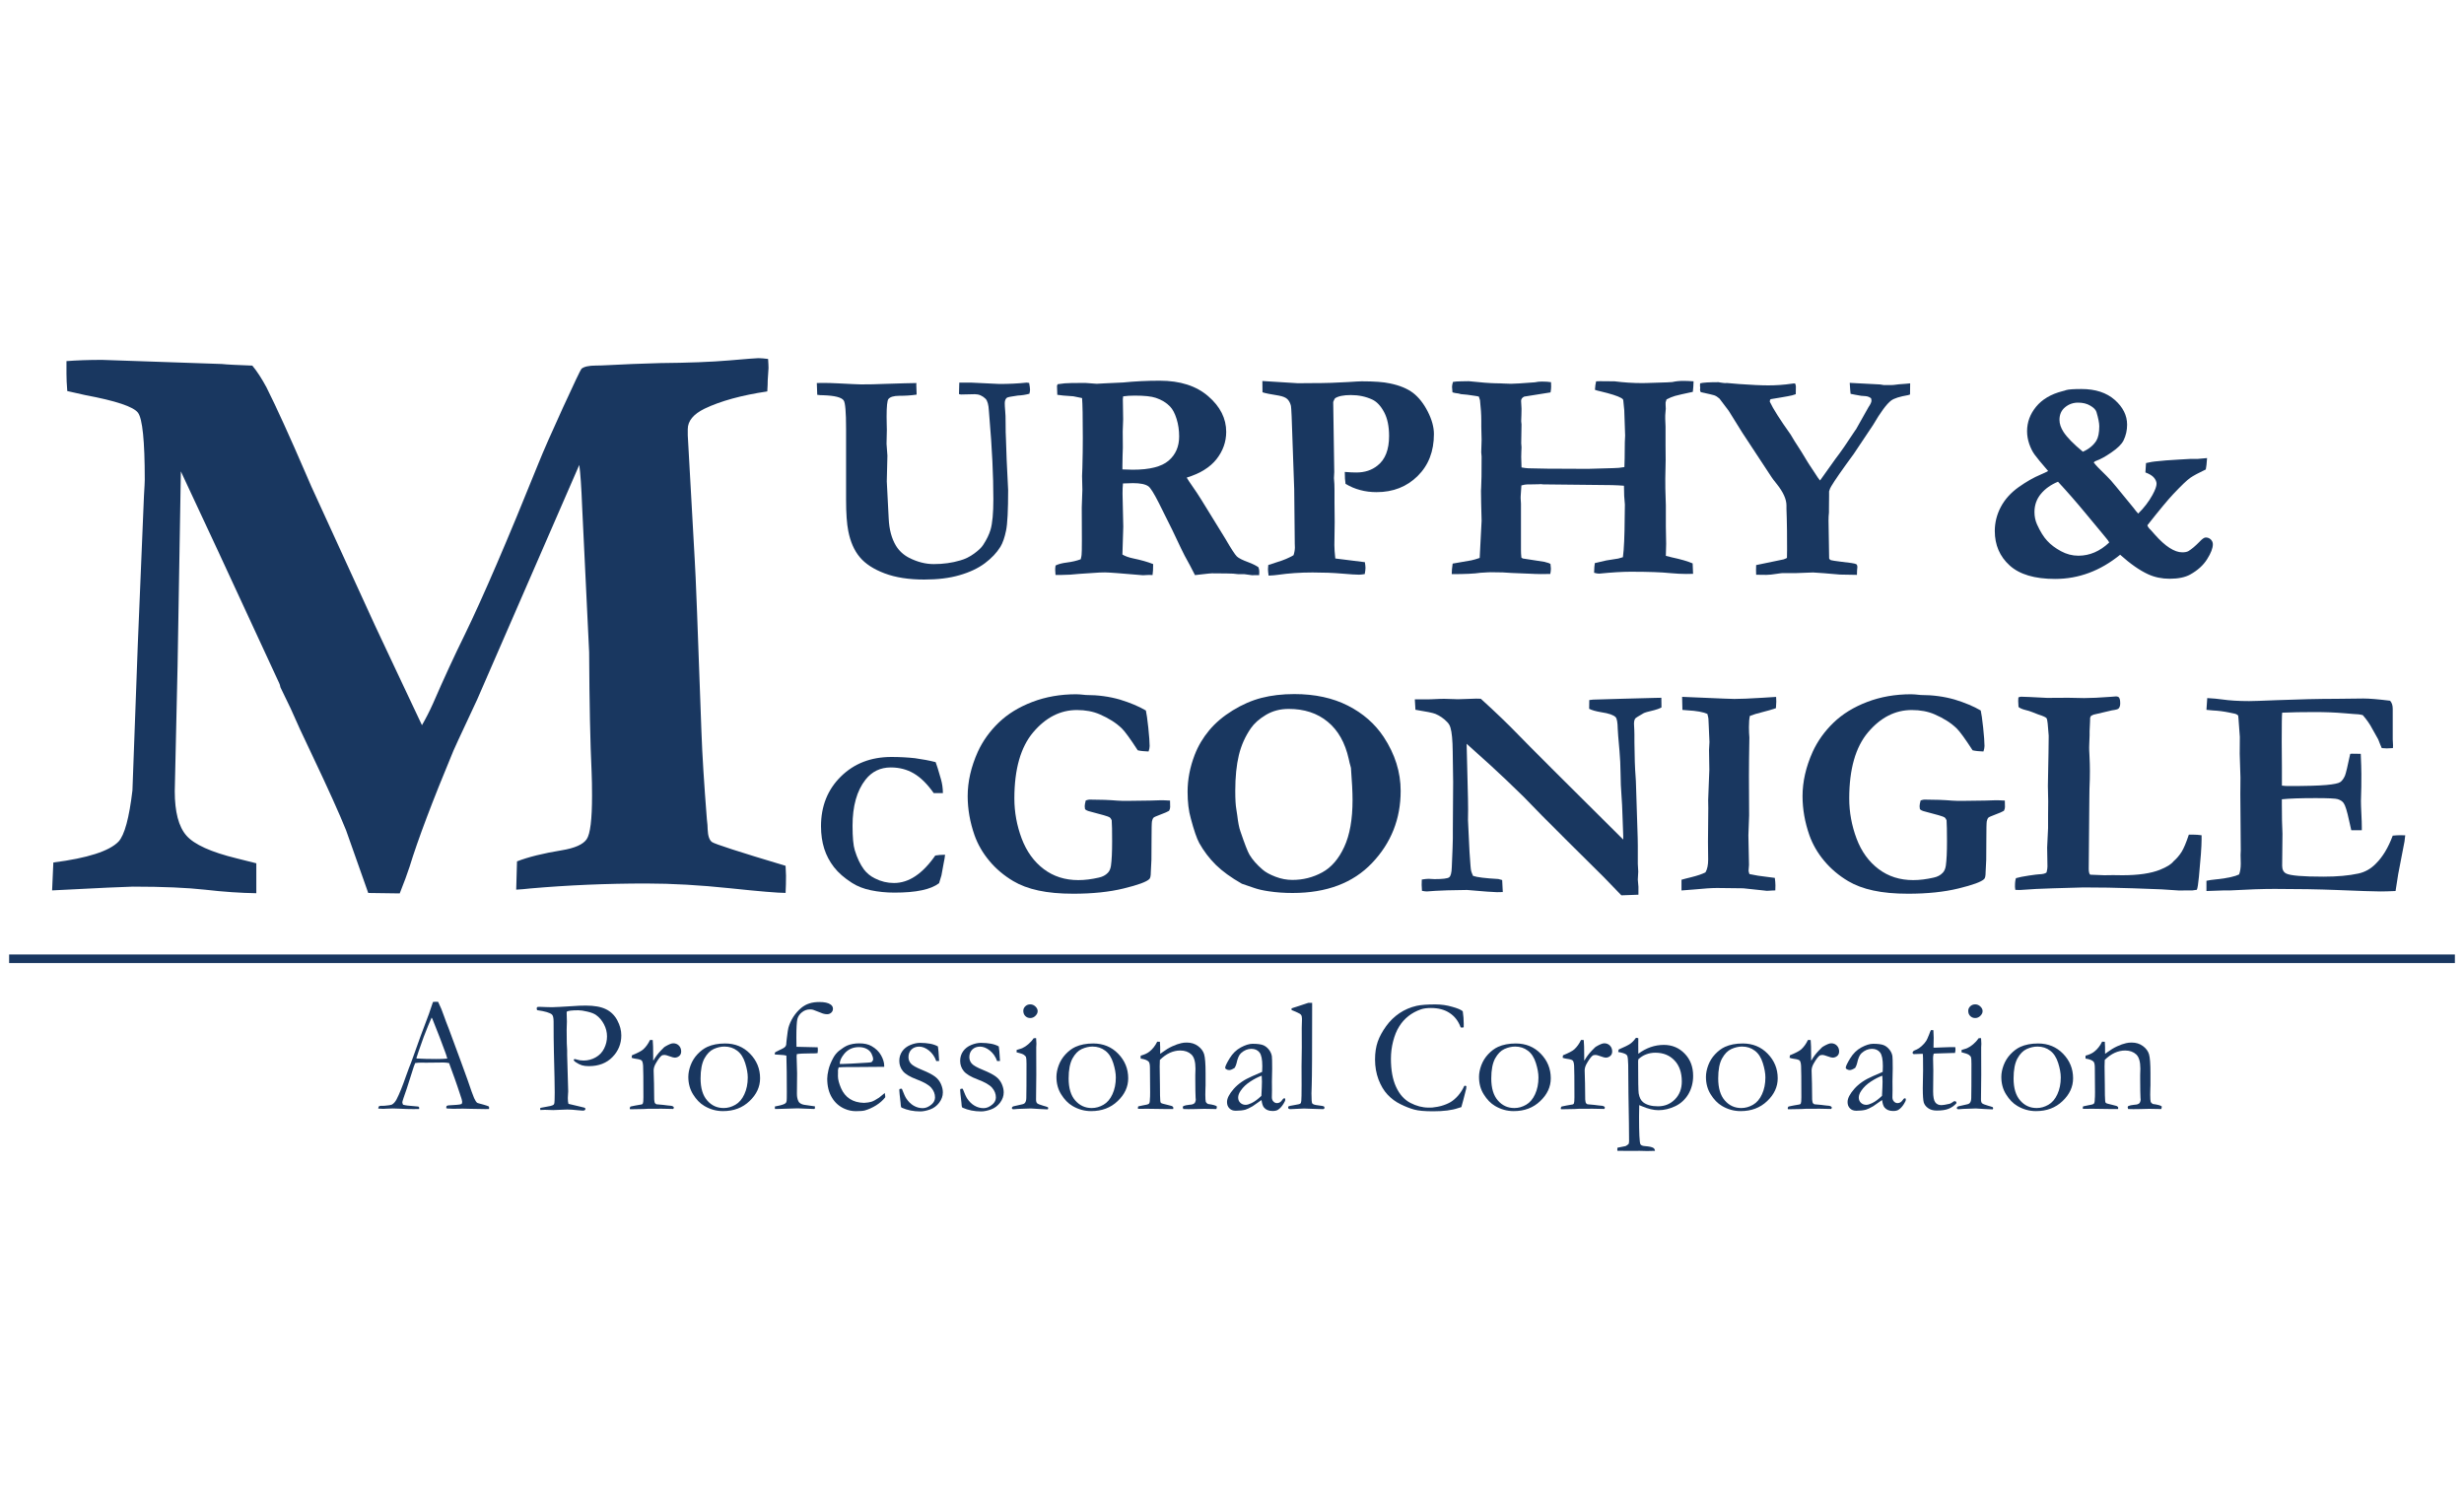 <?xml version="1.0" encoding="utf-8"?>
<!-- Generator: Adobe Illustrator 23.0.2, SVG Export Plug-In . SVG Version: 6.00 Build 0)  -->
<svg version="1.1" id="Layer_1" xmlns="http://www.w3.org/2000/svg" xmlns:xlink="http://www.w3.org/1999/xlink" x="0px" y="0px"
	 viewBox="0 0 400 245" style="enable-background:new 0 0 400 245;" xml:space="preserve">
<style type="text/css">
	.st0{fill:#EC1C24;}
	.st1{fill:#231F20;}
	.st2{fill:#0076AD;}
	.st3{fill:#44B549;}
	.st4{fill:#F6AF26;}
	.st5{fill:#4AA5D2;}
	.st6{fill:#B2CD41;}
	.st7{fill:#221F1F;stroke:#221F1F;stroke-width:0.097;stroke-miterlimit:10;}
	.st8{fill:#221F1F;}
	.st9{fill:#96B85C;}
	.st10{fill:#E4B836;}
	.st11{fill:#053E72;}
	.st12{fill:#C8102E;}
	.st13{fill:#FFFFFF;}
	.st14{fill:url(#SVGID_1_);}
	.st15{fill:url(#SVGID_2_);}
	.st16{fill:#193760;}
	.st17{fill:none;stroke:#193760;stroke-width:1.393;stroke-miterlimit:10;}
	.st18{fill:#ED5E30;}
	.st19{fill:#0067AB;}
	.st20{fill:#0077BF;}
	.st21{fill:#0077C0;}
	.st22{fill:#003DA6;}
	.st23{fill:#005CB8;}
	.st24{fill:#FFCD00;}
	.st25{fill:#008656;}
	.st26{fill:#124191;}
	.st27{fill:#0071BB;}
</style>
<g>
	<g>
		<path class="st16" d="M132.67,64.09l-0.07-1.91c0.29-0.02,0.59-0.02,0.89-0.02c0.8,0,1.65,0.02,2.54,0.07
			c2.12,0.11,3.37,0.17,3.74,0.17c1.29,0,2.55-0.02,3.78-0.08c1.23-0.05,2.33-0.08,3.28-0.1c0.96-0.01,1.61-0.03,1.94-0.04
			l-0.02,0.29l0.05,1.4v0.19c-0.9,0.13-1.83,0.19-2.8,0.19c-0.9,0-1.5,0.18-1.78,0.53c-0.19,0.23-0.29,1.18-0.29,2.87
			c0,0.51,0.01,0.93,0.02,1.25l0.02,0.87l-0.05,2.27l0.14,1.93l-0.1,4.17l0.31,6.05c0.08,1.75,0.47,3.21,1.16,4.37
			c0.51,0.85,1.24,1.52,2.17,2c1.35,0.68,2.68,1.01,3.98,1.01c1.54,0,2.98-0.2,4.32-0.6c0.79-0.22,1.53-0.59,2.23-1.1
			c0.7-0.51,1.19-0.97,1.46-1.39c0.58-0.88,0.98-1.71,1.21-2.48c0.31-1.06,0.46-2.71,0.46-4.94c0-3.89-0.21-8.27-0.63-13.14
			l-0.1-1.28c-0.05-0.95-0.23-1.58-0.53-1.9c-0.51-0.5-1.09-0.75-1.74-0.75l-2.27,0.05l-0.31-0.07l0.05-1.86h1.91l4.61,0.22
			c1.54,0,3.01-0.07,4.41-0.22l0.41,0.05c0.1,0.53,0.14,0.9,0.14,1.11c0,0.18-0.03,0.39-0.1,0.65c-0.6,0.16-1.22,0.26-1.88,0.29
			c-1.08,0.14-1.67,0.27-1.78,0.36c-0.23,0.19-0.34,0.49-0.34,0.89c0,0.29,0.02,0.71,0.07,1.25c0.05,0.4,0.07,1.1,0.07,2.1
			c0,0.56,0,1.01,0.01,1.33c0.01,0.32,0.02,0.65,0.04,0.99c0.05,1.16,0.09,2.33,0.12,3.52l0.24,4.9c0,3.28-0.11,5.48-0.34,6.59
			c-0.23,1.11-0.53,1.99-0.92,2.63c-0.6,0.97-1.44,1.85-2.53,2.67c-1.09,0.81-2.46,1.46-4.1,1.93c-1.64,0.48-3.55,0.71-5.74,0.71
			c-2.49,0-4.63-0.33-6.41-1c-1.78-0.67-3.13-1.54-4.04-2.63c-0.91-1.08-1.53-2.5-1.87-4.23c-0.24-1.19-0.36-2.89-0.36-5.11v-11.5
			c0-2.72-0.13-4.25-0.39-4.61c-0.35-0.5-1.46-0.78-3.3-0.84C133.29,64.16,132.95,64.14,132.67,64.09z"/>
		<path class="st16" d="M171.36,91.8c0.42-0.22,1.04-0.39,1.86-0.49c0.82-0.1,1.56-0.28,2.22-0.52c0.08-0.32,0.13-0.55,0.14-0.7
			c0.03-0.22,0.05-1,0.05-2.32l-0.02-5.38l0.1-2.89l-0.05-2.24l0.05-1.3c0.05-1.75,0.07-3.39,0.07-4.92c0-3.34-0.04-5.48-0.12-6.42
			l-1.42-0.29c-1.3-0.08-2.17-0.16-2.6-0.24l-0.05-1.45l0.1-0.27c0.8-0.13,1.54-0.19,2.22-0.19c0.37,0,1.12-0.01,2.24-0.02
			c1.16,0.1,1.78,0.14,1.88,0.14l1.28-0.07l3.01-0.14c1.88-0.19,3.87-0.29,5.96-0.29c3.3,0,5.92,0.84,7.86,2.52
			c1.95,1.68,2.92,3.61,2.92,5.78c0,1.62-0.53,3.1-1.57,4.43c-1.05,1.33-2.66,2.33-4.84,3c0.19,0.34,0.45,0.73,0.77,1.18
			c0.67,0.96,1.22,1.79,1.63,2.46l3.85,6.25c0.96,1.66,1.59,2.62,1.89,2.91c0.3,0.28,0.91,0.59,1.84,0.93
			c0.72,0.27,1.28,0.55,1.66,0.82c0.1,0.27,0.14,0.51,0.14,0.72c0,0.15-0.01,0.33-0.02,0.56h-0.65l-0.48,0.02l-1.25-0.17h-0.99
			c-0.52-0.08-1.15-0.12-1.91-0.12l-2.41-0.02c-0.18,0-0.74,0.06-1.69,0.17c-0.44,0.05-0.78,0.09-1.04,0.12l-0.82-1.59
			c-0.68-1.21-1.15-2.11-1.42-2.7c-0.71-1.56-1.92-4.04-3.64-7.45c-0.8-1.58-1.37-2.47-1.69-2.68c-0.48-0.34-1.31-0.51-2.48-0.51
			c-0.32,0-0.87,0.02-1.64,0.05c-0.05,0.47-0.07,1.02-0.07,1.66l0.12,5.35l-0.14,4.53c0.45,0.27,1.04,0.48,1.76,0.63
			c1.25,0.26,2.33,0.56,3.23,0.92c0,0.79-0.03,1.38-0.1,1.78c-0.31-0.02-0.5-0.02-0.58-0.02l-0.99,0.05
			c-3.46-0.3-5.51-0.46-6.15-0.46c-0.42,0-0.72,0.01-0.89,0.02l-3.33,0.22c-1.01,0.11-1.94,0.17-2.77,0.17h-1.04
			c-0.03-0.4-0.05-0.66-0.05-0.77C171.28,92.37,171.31,92.12,171.36,91.8z M182.21,76.2c0.77,0.03,1.33,0.05,1.69,0.05
			c2.73,0,4.67-0.49,5.81-1.47c1.14-0.98,1.71-2.29,1.71-3.93c0-1.01-0.14-1.97-0.42-2.86c-0.28-0.89-0.63-1.56-1.05-1.99
			c-0.59-0.63-1.37-1.1-2.33-1.42c-0.71-0.24-1.84-0.36-3.39-0.36c-0.74,0-1.37,0.04-1.9,0.12l-0.05,0.46l0.05,3.26l-0.07,1.98
			l0.02,2.63c-0.03,0.74-0.06,1.7-0.07,2.87V76.2z"/>
		<path class="st16" d="M204.95,63.68l-0.02-1.83l5.76,0.36l2.58-0.02h0.94c0.98,0,2.52-0.06,4.61-0.17
			c1.19-0.08,1.94-0.12,2.24-0.12c2.03,0,3.55,0.11,4.58,0.34c1.57,0.32,2.82,0.84,3.75,1.54c0.92,0.71,1.72,1.72,2.39,3.03
			c0.67,1.31,1,2.53,1,3.65c0,2.8-0.88,5.07-2.64,6.81c-1.76,1.74-3.98,2.62-6.67,2.62c-0.93,0-1.82-0.11-2.66-0.34
			c-0.84-0.22-1.64-0.56-2.38-1.01c-0.08-0.47-0.12-1.11-0.12-1.93c0.39,0.03,0.74,0.06,1.05,0.07c0.31,0.02,0.59,0.02,0.83,0.02
			c1.37,0,2.52-0.38,3.45-1.14c1.24-0.98,1.86-2.58,1.86-4.78c0-1.58-0.27-2.87-0.81-3.88c-0.54-1.01-1.18-1.69-1.92-2.04
			c-1.03-0.48-2.19-0.73-3.47-0.73c-1.21,0-2.07,0.18-2.58,0.53c-0.13,0.21-0.23,0.41-0.29,0.6l0.17,11.37l-0.05,0.97l0.07,1.01
			c0.02,0.23,0.02,0.56,0.02,0.99v1.98l0.03,3.16l-0.05,3.77c0,0.53,0.05,1.25,0.15,2.15l4.8,0.6c0.06,0.39,0.1,0.69,0.1,0.92
			c0,0.24-0.04,0.58-0.12,1.01c-0.4,0.06-0.71,0.1-0.92,0.1c-0.5,0-1.44-0.06-2.82-0.18c-1.38-0.12-2.96-0.18-4.73-0.18
			c-1.99,0-3.89,0.13-5.69,0.39c-0.31,0.05-0.79,0.09-1.45,0.12c-0.06-0.47-0.1-0.81-0.1-1.04c0-0.14,0.02-0.37,0.05-0.68l1.47-0.48
			c1.01-0.3,1.89-0.68,2.63-1.11c0.15-0.47,0.22-0.89,0.22-1.28c0-0.16-0.01-0.35-0.02-0.55c-0.02-0.5-0.02-1.2-0.02-2.1l-0.07-6.78
			l-0.27-7.65c-0.11-3.63-0.2-5.59-0.26-5.88c-0.11-0.47-0.31-0.83-0.58-1.1c-0.27-0.26-0.73-0.45-1.38-0.57
			C206.27,64.01,205.38,63.83,204.95,63.68z"/>
		<path class="st16" d="M235.67,93.2c0-0.48,0.05-1.05,0.15-1.71l3.05-0.53c0.37-0.08,0.82-0.21,1.34-0.39l0.31-6.03
			c-0.06-2.17-0.1-3.79-0.1-4.87l0.03-0.58c0.05-0.66,0.07-2.32,0.07-4.97l-0.06-0.7l0.06-2.03l-0.05-2.1v-1.04
			c0-0.93-0.07-2.03-0.21-3.28c-0.02-0.11-0.08-0.3-0.18-0.58c-0.13-0.05-0.27-0.08-0.43-0.1c-0.15-0.02-0.31-0.04-0.47-0.07
			c-0.64-0.11-1.31-0.19-2.02-0.24l-0.37-0.1c-0.44-0.05-0.77-0.11-1-0.19c-0.05-0.47-0.07-0.76-0.07-0.89
			c0-0.19,0.05-0.46,0.15-0.8c0.32-0.06,0.77-0.1,1.35-0.1c0.58,0,0.98-0.01,1.21-0.02c1.96,0.21,3.42,0.32,4.37,0.34
			c0.43,0,0.87,0.01,1.32,0.04c0.44,0.02,0.83,0.04,1.17,0.04c0.53,0,1.83-0.08,3.89-0.24c0.34-0.08,0.71-0.12,1.11-0.12
			c0.6,0,1.09,0.03,1.5,0.1c0.02,0.34,0.02,0.58,0.02,0.72c0,0.26-0.03,0.57-0.1,0.94l-4.27,0.68c-0.34,0.16-0.51,0.39-0.51,0.7
			l0.05,0.89l0.02,0.39l-0.02,1.06l-0.03,0.82v0.19c0.03,0.18,0.05,0.33,0.05,0.46l-0.05,3.06c0.03,0.29,0.05,0.51,0.05,0.65
			c0,0.08-0.01,0.34-0.03,0.77c-0.01,0.26-0.02,0.52-0.02,0.8c0,0.24,0.02,0.81,0.05,1.71c0.45,0.08,0.83,0.13,1.13,0.14l3.56,0.07
			h1.73l4.34,0.02l4.21-0.12c0.55,0,1.12-0.06,1.73-0.17c0.03-0.55,0.06-1.89,0.07-4.03l0.05-1.09l-0.14-4.1l-0.17-1.69
			c-0.05-0.11-0.16-0.22-0.34-0.31c-0.56-0.32-1.69-0.68-3.38-1.08c-0.3-0.06-0.59-0.14-0.87-0.24c0.03-0.56,0.1-1.02,0.19-1.38
			c0.35-0.02,0.57-0.02,0.65-0.02l2.34,0.02c1.49,0.19,3.01,0.29,4.55,0.29c0.35,0,0.63-0.01,0.84-0.02l3.13-0.1
			c0.29-0.02,0.57-0.03,0.84-0.05c0.58-0.13,1.17-0.19,1.78-0.19c0.47,0,1.03,0.02,1.69,0.07c-0.01,0.63-0.06,1.2-0.12,1.71
			c-1.47,0.31-2.43,0.53-2.89,0.66c-0.46,0.14-0.92,0.32-1.38,0.57l-0.15,0.48v0.41l0.03,0.63l-0.03,0.31
			c-0.04,0.34-0.06,0.59-0.06,0.77v0.6c0.03,0.72,0.05,1.13,0.05,1.21v3.06l0.02,2.32l-0.06,3.06c-0.02,0.71,0.01,2.15,0.09,4.34
			v3.42l0.05,2.85c0,0.53-0.02,1.17-0.05,1.93c0.33,0.1,0.65,0.18,0.94,0.24c1.5,0.32,2.64,0.65,3.41,0.99l0.07,1.69
			c-0.64,0.02-1.02,0.02-1.13,0.02c-0.77,0-1.65-0.05-2.65-0.14c-1.32-0.14-3.43-0.22-6.36-0.22c-1.32,0-3.02,0.1-5.11,0.31
			c-0.23,0-0.5-0.05-0.82-0.14c0.02-0.74,0.06-1.26,0.12-1.57l1.86-0.43l1.95-0.31c0.19-0.05,0.44-0.12,0.75-0.22
			c0.18-1.3,0.27-3.46,0.29-6.49l0.03-2.05c-0.1-0.85-0.15-1.87-0.15-3.06c-0.59-0.05-1.24-0.08-1.93-0.1l-11.17-0.12l-0.22-0.02
			l-0.17-0.02c-0.11,0-0.24,0.01-0.39,0.02c-0.42,0.02-0.77,0.02-1.06,0.02h-0.67c-0.31,0-0.65,0.06-1.04,0.17l-0.12,1.81v0.31
			c0.03,0.43,0.05,0.72,0.05,0.84v7.48c0,0.42,0.02,0.84,0.07,1.28l0.22,0.14l3.56,0.55c0.18,0.06,0.31,0.11,0.41,0.12
			c0.21,0.05,0.39,0.12,0.53,0.22c0.05,0.37,0.07,0.62,0.07,0.75c0,0.21-0.03,0.5-0.1,0.87c-0.58,0.02-1.07,0.02-1.47,0.02
			c-0.35,0-0.68-0.01-0.99-0.02c-0.15,0-0.28-0.01-0.41-0.02l-3.41-0.14c-0.8-0.08-1.93-0.12-3.38-0.12l-0.51,0.02
			c-0.68,0.03-1.07,0.06-1.18,0.07C239.36,93.13,237.8,93.2,235.67,93.2z"/>
		<path class="st16" d="M275.99,62.23c0.43-0.13,1.44-0.19,3.01-0.19l0.24,0.05c0.4,0.06,0.68,0.1,0.84,0.1l0.24-0.02
			c0.24,0.03,0.9,0.09,1.98,0.17c1.99,0.14,3.58,0.22,4.75,0.22c1.28,0,2.55-0.09,3.79-0.27c0.18-0.03,0.31-0.05,0.39-0.05
			l0.19,0.02c0.08,0.21,0.12,0.37,0.12,0.48l-0.02,1.25c-0.37,0.14-0.81,0.26-1.33,0.34l-1.08,0.19c-0.4,0.08-0.94,0.17-1.62,0.27
			l-0.14,0.1l-0.05,0.31c0.53,1.14,1.66,2.92,3.38,5.33c0.45,0.77,0.9,1.5,1.35,2.17c0.13,0.18,0.59,0.92,1.38,2.24
			c0.08,0.14,0.17,0.29,0.27,0.43c0.14,0.23,0.29,0.44,0.43,0.65c0.27,0.4,0.45,0.67,0.53,0.8c0.32,0.51,0.59,0.91,0.82,1.18
			l2.51-3.52c0.82-1.06,1.89-2.6,3.21-4.63l0.1-0.12l2.05-3.64c0.32-0.47,0.48-0.81,0.48-1.04c0-0.08-0.02-0.22-0.07-0.41
			c-0.24-0.16-0.44-0.26-0.6-0.29c-0.06-0.03-0.4-0.06-1.01-0.1c-0.34-0.06-0.66-0.12-0.96-0.17c-0.31-0.05-0.56-0.1-0.75-0.15
			c-0.03-0.21-0.08-0.8-0.14-1.78l4.94,0.26c0.14,0.02,0.35,0.05,0.6,0.1h1.16l0.41-0.02c0.52-0.08,1.18-0.14,2-0.19
			c0.24-0.02,0.47-0.04,0.7-0.07l-0.02,1.81l-0.31,0.1c-1.35,0.23-2.28,0.52-2.77,0.89c-0.72,0.55-1.7,1.87-2.92,3.96l-3.14,4.7
			c-1.88,2.56-3.09,4.3-3.64,5.23c-0.15,0.23-0.27,0.51-0.36,0.84v0.75l-0.02,2.1v0.58c-0.05,0.42-0.07,0.85-0.07,1.3l0.1,6.17
			c0.06,0.13,0.15,0.22,0.27,0.27c0.22,0.06,0.74,0.14,1.54,0.24c1.54,0.16,2.4,0.3,2.58,0.41c0.13,0.08,0.19,0.24,0.19,0.48
			c0,0.14-0.02,0.34-0.05,0.58c0,0.14-0.01,0.37-0.02,0.68l-2.77-0.05l-2.58-0.22l-1.78-0.12l-2.68,0.1h-2
			c-0.23-0.02-0.59,0.02-1.08,0.1c-0.8,0.13-1.41,0.19-1.81,0.19l-1.66-0.02c-0.02-0.34-0.02-0.59-0.02-0.77
			c0-0.18,0.01-0.44,0.02-0.8l4.44-0.92c0.19-0.06,0.38-0.15,0.56-0.24c0.01-0.74,0.02-1.2,0.02-1.37c0-2.46-0.02-4.14-0.05-5.03
			c-0.03-0.89-0.05-1.41-0.05-1.56v-0.56c0-1.01-0.53-2.18-1.59-3.5c-0.45-0.56-0.73-0.93-0.84-1.11l-4.73-7.19l-2.22-3.57
			c-0.08-0.13-0.58-0.79-1.5-1.98c-0.29-0.26-0.57-0.43-0.84-0.53c-0.16-0.06-0.89-0.23-2.19-0.51c-0.08-0.14-0.12-0.27-0.12-0.39
			c0-0.1,0.01-0.22,0.03-0.37C275.96,62.77,275.98,62.54,275.99,62.23z"/>
		<path class="st16" d="M332.49,76.46c-1.14-1.32-1.88-2.21-2.21-2.68c-0.34-0.47-0.62-1.04-0.86-1.72
			c-0.23-0.68-0.35-1.37-0.35-2.06c0-1.46,0.49-2.79,1.47-3.98c0.98-1.19,2.39-2.03,4.24-2.51c0.27-0.06,0.49-0.13,0.65-0.19
			c0.37-0.11,1.19-0.17,2.46-0.17c2.28,0,4.08,0.59,5.42,1.77c1.33,1.18,2,2.52,2,4.02c0,0.9-0.19,1.75-0.58,2.56
			c-0.31,0.61-0.95,1.25-1.95,1.93c-0.99,0.68-1.8,1.13-2.43,1.35c-0.21,0.06-0.36,0.16-0.46,0.29c0.3,0.42,1,1.15,2.09,2.19
			c0.42,0.4,0.95,1,1.59,1.79l2.77,3.38c0.27,0.37,0.53,0.68,0.77,0.94c0.95-0.93,1.72-1.94,2.31-3.01
			c0.45-0.82,0.67-1.43,0.67-1.83c0-0.32-0.14-0.65-0.41-0.98c-0.27-0.33-0.74-0.61-1.4-0.86l0.1-1.52
			c0.74-0.16,1.22-0.25,1.45-0.26c1.11-0.13,2.42-0.23,3.93-0.31l1.76-0.1h1.2c0.18,0,0.7-0.05,1.57-0.14
			c-0.03,0.21-0.05,0.44-0.06,0.7c-0.01,0.26-0.04,0.5-0.08,0.72l-0.07,0.43c-1.16,0.55-2,1-2.52,1.36
			c-0.52,0.36-1.44,1.24-2.76,2.64c-0.8,0.84-2.2,2.52-4.2,5.06c0.05,0.21,0.24,0.48,0.58,0.8l0.62,0.7
			c0.85,0.96,1.65,1.69,2.4,2.17c0.75,0.48,1.43,0.72,2.06,0.72c0.42,0,0.75-0.06,0.99-0.19c0.53-0.32,1.13-0.83,1.81-1.52
			c0.43-0.47,0.77-0.7,1.01-0.7c0.32,0,0.6,0.11,0.82,0.32c0.22,0.22,0.34,0.48,0.34,0.78c0,0.63-0.31,1.44-0.93,2.42
			c-0.62,0.99-1.54,1.82-2.76,2.5c-0.82,0.45-1.93,0.68-3.33,0.68c-1.25,0-2.41-0.24-3.47-0.72c-1.38-0.63-2.9-1.69-4.56-3.18
			c-3.22,2.62-6.74,3.93-10.56,3.93c-3.31,0-5.77-0.73-7.38-2.19c-1.61-1.46-2.41-3.33-2.41-5.59c0-1.38,0.33-2.69,0.99-3.93
			c0.66-1.24,1.63-2.3,2.89-3.2c1.26-0.89,2.44-1.56,3.52-2.01C331.83,76.8,332.25,76.61,332.49,76.46z M342.41,88.06
			c-0.13-0.24-0.29-0.47-0.49-0.69c-0.2-0.22-0.38-0.44-0.54-0.66l-2.84-3.42c-1.46-1.77-2.94-3.46-4.45-5.09
			c-1.17,0.48-2.1,1.15-2.79,1.99c-0.69,0.84-1.03,1.82-1.03,2.93c0,0.71,0.13,1.37,0.41,2c0.52,1.14,1.06,2.03,1.65,2.66
			c0.58,0.64,1.33,1.2,2.23,1.69c0.9,0.49,1.85,0.74,2.84,0.74C339.23,90.21,340.9,89.49,342.41,88.06z M338.13,73.33
			c0.97-0.43,1.7-1.03,2.18-1.78c0.32-0.53,0.48-1.32,0.48-2.36c0-0.51-0.15-1.29-0.46-2.32c-0.11-0.35-0.44-0.7-1-1.02
			c-0.55-0.33-1.21-0.49-1.98-0.49c-0.8,0-1.51,0.25-2.11,0.75c-0.61,0.5-0.91,1.18-0.91,2.05c0,0.63,0.22,1.28,0.65,1.95
			C335.54,70.98,336.59,72.06,338.13,73.33z"/>
		<path class="st16" d="M151.89,123.72c0.14,0.33,0.43,1.26,0.87,2.8c0.2,0.7,0.3,1.44,0.31,2.23h-1.49
			c-1.05-1.49-2.13-2.55-3.24-3.2c-1.11-0.65-2.36-0.97-3.73-0.97c-1.69,0-3.06,0.66-4.1,1.98c-1.41,1.79-2.11,4.29-2.11,7.49
			c0,1.86,0.12,3.18,0.36,3.96c0.39,1.28,0.89,2.32,1.49,3.13c0.46,0.61,1.06,1.1,1.8,1.46c0.96,0.49,1.99,0.74,3.08,0.74
			c1.2,0,2.36-0.37,3.48-1.12c1.12-0.75,2.19-1.86,3.22-3.34c0.4-0.08,0.93-0.12,1.59-0.13c-0.04,0.41-0.11,0.84-0.21,1.29
			c-0.03,0.17-0.16,0.87-0.38,2.07l-0.15,0.49l-0.23,0.77c-0.67,0.51-1.6,0.9-2.81,1.15c-1.21,0.26-2.69,0.38-4.45,0.38
			c-1.34,0-2.61-0.13-3.81-0.38c-1.2-0.25-2.22-0.65-3.07-1.2c-1.24-0.79-2.22-1.64-2.93-2.56c-0.71-0.92-1.24-1.92-1.58-3
			c-0.34-1.08-0.52-2.29-0.52-3.64c0-3.25,1.07-5.94,3.22-8.06c2.15-2.12,4.88-3.18,8.21-3.18c1.35,0,2.63,0.07,3.82,0.2
			C149.74,123.25,150.85,123.45,151.89,123.72z"/>
		<path class="st16" d="M186.02,115.34c0.11,0.47,0.24,1.39,0.39,2.76c0.14,1.37,0.22,2.38,0.22,3c0,0.24-0.06,0.54-0.17,0.89
			c-0.69-0.02-1.28-0.08-1.76-0.19c-1.22-1.88-2.08-3.06-2.58-3.55c-0.93-0.9-2.13-1.66-3.59-2.29c-1.08-0.47-2.32-0.7-3.71-0.7
			c-2.68,0-5.05,1.2-7.09,3.61c-2.04,2.41-3.06,5.99-3.06,10.75c0,2.23,0.4,4.4,1.19,6.51c0.8,2.1,1.99,3.75,3.58,4.95
			c1.59,1.2,3.46,1.79,5.62,1.79c1.04,0,2.15-0.14,3.33-0.41c0.59-0.13,1.08-0.38,1.45-0.77c0.26-0.26,0.43-0.64,0.51-1.15
			c0.13-0.93,0.19-2.25,0.19-3.96c0-1.66-0.02-2.81-0.07-3.43c-0.11-0.24-0.22-0.4-0.33-0.47c-0.1-0.07-0.43-0.19-0.98-0.35
			l-2.15-0.58c-0.47-0.11-0.76-0.25-0.87-0.41c-0.03-0.21-0.05-0.36-0.05-0.46c0-0.22,0.06-0.54,0.17-0.94
			c0.29-0.1,0.49-0.14,0.6-0.14c1.75,0,3.27,0.06,4.56,0.17c0.45,0.03,0.94,0.04,1.47,0.04l3.81-0.05l1.62-0.05
			c0.19-0.02,0.73,0,1.62,0.05c0.02,0.42,0.02,0.77,0.02,1.06c0,0.18-0.06,0.38-0.17,0.6c-0.27,0.16-0.74,0.37-1.4,0.61
			c-0.66,0.25-1.03,0.41-1.11,0.49c-0.13,0.13-0.22,0.33-0.27,0.6c-0.05,0.27-0.07,1.23-0.07,2.86c0,1.89-0.01,3.03-0.02,3.39
			c-0.06,1.19-0.1,1.86-0.1,2.02c0,0.59-0.08,0.96-0.24,1.11c-0.45,0.45-1.84,0.96-4.18,1.53c-2.34,0.57-5.06,0.85-8.16,0.85
			c-2.17,0-4.06-0.17-5.66-0.52c-1.6-0.34-2.96-0.86-4.09-1.53c-1.51-0.9-2.81-1.99-3.88-3.28c-1.08-1.29-1.88-2.68-2.41-4.17
			c-0.74-2.12-1.11-4.24-1.11-6.34c0-2.36,0.55-4.76,1.64-7.19c0.8-1.75,1.93-3.33,3.39-4.74c1.46-1.41,3.28-2.53,5.46-3.36
			c2.19-0.84,4.57-1.25,7.14-1.25c0.32,0,0.84,0.04,1.57,0.12c1.96,0,3.79,0.25,5.5,0.74C183.48,114.08,184.89,114.67,186.02,115.34
			z"/>
		<path class="st16" d="M192.79,128.53c0-1.99,0.38-3.99,1.16-6.01c0.56-1.45,1.35-2.77,2.36-3.98c1.01-1.21,2.28-2.28,3.81-3.22
			c1.53-0.94,3.08-1.62,4.67-2.03c1.59-0.41,3.37-0.62,5.33-0.62c3.34,0,6.24,0.63,8.7,1.88c2.46,1.25,4.39,2.95,5.81,5.09
			c1.83,2.78,2.75,5.7,2.75,8.75c0,4.55-1.55,8.45-4.64,11.7c-3.09,3.25-7.39,4.87-12.9,4.87c-1.37,0-2.64-0.09-3.83-0.27
			c-0.9-0.13-1.69-0.3-2.36-0.53c-1.22-0.4-1.9-0.64-2.05-0.7c-1.75-1-3.16-2.02-4.22-3.06c-1.06-1.05-1.96-2.23-2.7-3.55
			c-0.4-0.74-0.86-2.07-1.37-4C192.96,131.64,192.79,130.19,192.79,128.53z M209.2,115.08c-1.4,0-2.63,0.33-3.71,0.98
			c-1.08,0.65-1.89,1.37-2.43,2.16c-0.92,1.33-1.57,2.79-1.95,4.38c-0.38,1.58-0.58,3.51-0.58,5.78c0,1.38,0.06,2.37,0.17,2.97
			c0.03,0.19,0.08,0.52,0.15,0.99c0.14,1.19,0.31,2.06,0.51,2.6c0.69,2.04,1.18,3.3,1.47,3.79c0.48,0.82,1.2,1.63,2.14,2.44
			c0.48,0.42,1.18,0.8,2.09,1.15c0.91,0.35,1.83,0.52,2.75,0.52c1.73,0,3.34-0.41,4.83-1.22c1.49-0.81,2.68-2.19,3.58-4.14
			c0.9-1.94,1.35-4.48,1.35-7.6c0-1.29-0.09-3.03-0.26-5.23l-0.12-0.46c-0.05-0.13-0.13-0.46-0.24-0.99
			c-0.59-2.64-1.73-4.65-3.41-6.03C213.85,115.77,211.74,115.08,209.2,115.08z"/>
		<path class="st16" d="M229.78,115.22l-0.1-1.69h2.05l0.7-0.02c0.96-0.05,1.63-0.07,2-0.07c0.19,0,0.76,0.02,1.69,0.05
			c0.21,0.02,0.39,0.02,0.53,0.02c0.14,0,0.65-0.02,1.52-0.05c0.87-0.03,1.36-0.05,1.47-0.05c0.18,0,0.43,0.01,0.75,0.02
			c2.48,2.25,4.49,4.19,6.05,5.81c1.56,1.62,7.25,7.31,17.07,17.05v-0.6l-0.1-2.8c-0.05-1.64-0.11-2.94-0.19-3.89
			c-0.08-0.96-0.13-2.1-0.14-3.42c-0.02-1.33-0.07-2.53-0.17-3.61c-0.19-2.11-0.29-3.32-0.29-3.64c-0.02-1.05-0.13-1.68-0.34-1.91
			c-0.34-0.35-1.11-0.62-2.32-0.8c-0.88-0.15-1.54-0.33-1.98-0.56l0.02-1.42l0.63-0.07l4.75-0.14l5.31-0.14
			c0.35-0.02,0.69-0.02,1.01-0.02l0.02,1.57c-0.37,0.19-0.75,0.34-1.13,0.43c-1.03,0.24-1.62,0.41-1.78,0.51
			c-0.82,0.47-1.26,0.75-1.33,0.84c-0.15,0.19-0.22,0.49-0.22,0.89c0,0.1,0.01,0.43,0.05,1.01c0.02,0.29,0.02,0.96,0.02,2.03
			c0.02,2.33,0.08,4.17,0.19,5.52c0.03,0.43,0.06,0.92,0.07,1.47l0.27,8.47c0.01,0.6,0.02,1.01,0.02,1.25v2.97l0.07,1.25l-0.07,1.3
			c0.06,0.66,0.1,1.05,0.1,1.18v1.28l-2.77,0.1l-2.87-2.97l-5.86-5.81l-4.1-4.1l-3.01-3.09c-1.96-1.93-3.75-3.62-5.35-5.09
			l-3.93-3.54l0.22,8.97c0.02,0.55,0.02,1.11,0.02,1.69l-0.02,1.71l0.15,3.16c0.05,1.32,0.13,2.75,0.26,4.29
			c0.03,0.42,0.07,0.71,0.12,0.88c0.05,0.17,0.14,0.41,0.29,0.74c0.63,0.23,1.99,0.39,4.1,0.51c0.15,0.03,0.35,0.09,0.63,0.17
			l0.1,1.95l-0.94,0.02c-0.52,0-2.14-0.12-4.87-0.36c-2.56,0.03-4.26,0.08-5.11,0.14c-0.85,0.06-1.32,0.1-1.4,0.1
			c-0.19,0-0.46-0.03-0.8-0.1c-0.03-0.37-0.05-0.69-0.05-0.96c0-0.18,0.01-0.47,0.02-0.87c0.45-0.08,0.82-0.12,1.11-0.12
			c0.1,0,0.41,0.02,0.94,0.05c1.35,0,2.15-0.1,2.4-0.3c0.25-0.2,0.39-0.74,0.42-1.63c0.11-2.56,0.17-4.12,0.17-4.68v-1.33l0.05-7.84
			l-0.07-4.9c-0.02-1.86-0.14-3.16-0.36-3.88c-0.1-0.37-0.28-0.69-0.56-0.96c-0.56-0.58-1.19-1.01-1.88-1.3
			C232.62,115.72,231.53,115.5,229.78,115.22z"/>
		<path class="st16" d="M272.97,144.55v-1.74c0.32-0.1,0.85-0.23,1.58-0.41c1.04-0.26,1.81-0.52,2.32-0.8
			c0.29-0.5,0.43-1.19,0.43-2.07l-0.03-2.85l0.05-5.5l-0.02-1.3c0.13-3.18,0.19-4.82,0.19-4.92l-0.05-3.21l0.07-1.3l-0.12-2.75
			l-0.05-1.04c-0.02-0.16-0.07-0.42-0.17-0.77c-0.66-0.3-1.73-0.5-3.21-0.58c-0.35-0.02-0.64-0.04-0.84-0.07l-0.05-2.12l6.89,0.29
			c0.85,0.03,1.38,0.05,1.59,0.05c0.95,0,2.47-0.06,4.56-0.19c1.17-0.08,1.91-0.13,2.22-0.14c0.02,0.3,0.03,0.56,0.03,0.77
			c0,0.27-0.02,0.63-0.06,1.06c-0.64,0.22-1.38,0.44-2.2,0.64c-0.83,0.2-1.51,0.41-2.03,0.62c-0.1,0.42-0.15,1.02-0.15,1.81
			c0,0.69,0.03,1.25,0.07,1.69c-0.05,2.72-0.07,4.81-0.07,6.27l0.03,6.37l-0.12,3.23l0.1,4.82l-0.07,0.92
			c0,0.13,0.05,0.31,0.14,0.56c0.98,0.21,1.86,0.35,2.66,0.43c0.14,0.02,0.63,0.08,1.46,0.19c0.06,0.48,0.1,0.88,0.1,1.21
			c0,0.18-0.01,0.45-0.02,0.82c-0.21,0-0.37,0.01-0.48,0.02c-0.51,0.03-0.81,0.05-0.89,0.05c-0.11,0-0.32-0.02-0.63-0.07
			c-0.23-0.03-1.29-0.14-3.2-0.34l-4.26-0.05c-0.85,0-2.09,0.08-3.71,0.24C273.98,144.48,273.29,144.53,272.97,144.55z"/>
		<path class="st16" d="M321.55,115.34c0.11,0.47,0.24,1.39,0.39,2.76c0.14,1.37,0.22,2.38,0.22,3c0,0.24-0.06,0.54-0.17,0.89
			c-0.69-0.02-1.28-0.08-1.76-0.19c-1.22-1.88-2.08-3.06-2.58-3.55c-0.93-0.9-2.13-1.66-3.59-2.29c-1.08-0.47-2.32-0.7-3.71-0.7
			c-2.68,0-5.05,1.2-7.09,3.61c-2.04,2.41-3.06,5.99-3.06,10.75c0,2.23,0.4,4.4,1.19,6.51s1.99,3.75,3.58,4.95
			c1.59,1.2,3.46,1.79,5.62,1.79c1.04,0,2.15-0.14,3.33-0.41c0.6-0.13,1.08-0.38,1.45-0.77c0.26-0.26,0.43-0.64,0.51-1.15
			c0.13-0.93,0.19-2.25,0.19-3.96c0-1.66-0.03-2.81-0.07-3.43c-0.11-0.24-0.22-0.4-0.33-0.47c-0.1-0.07-0.43-0.19-0.98-0.35
			l-2.15-0.58c-0.47-0.11-0.76-0.25-0.87-0.41c-0.03-0.21-0.05-0.36-0.05-0.46c0-0.22,0.06-0.54,0.17-0.94
			c0.29-0.1,0.49-0.14,0.6-0.14c1.75,0,3.27,0.06,4.56,0.17c0.45,0.03,0.94,0.04,1.47,0.04l3.81-0.05l1.61-0.05
			c0.19-0.02,0.73,0,1.62,0.05c0.02,0.42,0.02,0.77,0.02,1.06c0,0.18-0.06,0.38-0.17,0.6c-0.27,0.16-0.74,0.37-1.4,0.61
			c-0.66,0.25-1.03,0.41-1.11,0.49c-0.13,0.13-0.22,0.33-0.27,0.6c-0.05,0.27-0.07,1.23-0.07,2.86c0,1.89-0.01,3.03-0.02,3.39
			c-0.06,1.19-0.1,1.86-0.1,2.02c0,0.59-0.08,0.96-0.24,1.11c-0.45,0.45-1.84,0.96-4.18,1.53c-2.34,0.57-5.06,0.85-8.16,0.85
			c-2.17,0-4.06-0.17-5.65-0.52c-1.6-0.34-2.96-0.86-4.09-1.53c-1.51-0.9-2.8-1.99-3.88-3.28c-1.08-1.29-1.88-2.68-2.41-4.17
			c-0.74-2.12-1.11-4.24-1.11-6.34c0-2.36,0.55-4.76,1.64-7.19c0.8-1.75,1.93-3.33,3.39-4.74c1.46-1.41,3.28-2.53,5.46-3.36
			c2.19-0.84,4.57-1.25,7.14-1.25c0.32,0,0.84,0.04,1.57,0.12c1.96,0,3.79,0.25,5.5,0.74C319.01,114.08,320.43,114.67,321.55,115.34
			z"/>
		<path class="st16" d="M327.27,142.55c0.5-0.15,1.2-0.28,2.11-0.42c0.91-0.13,1.44-0.2,1.6-0.2c0.63-0.02,1.04-0.12,1.25-0.3
			c0.1-0.39,0.15-0.71,0.15-0.96l-0.05-3.09l0.15-3.14v-2l0.02-2.37l-0.05-2.51l0.1-5.38l0.03-2.44v-0.34
			c-0.11-1.69-0.22-2.62-0.33-2.79c-0.11-0.17-0.57-0.38-1.39-0.64c-0.08-0.03-0.39-0.15-0.92-0.36c-0.4-0.16-0.76-0.27-1.08-0.34
			c-0.56-0.14-0.96-0.31-1.18-0.51c-0.03-0.42-0.05-0.74-0.05-0.96c0-0.13,0.01-0.32,0.03-0.58c0.14-0.08,0.3-0.12,0.46-0.12
			c0.39,0,1.79,0.06,4.2,0.19l3.45-0.02l2.56,0.05c1.11,0,2.53-0.07,4.27-0.2c0.52-0.04,0.81-0.07,0.89-0.07
			c0.24,0,0.41,0.06,0.51,0.19c0.13,0.17,0.19,0.49,0.19,0.95c0,0.36-0.09,0.64-0.27,0.83c-0.1,0.11-0.45,0.21-1.06,0.29l-2.99,0.7
			c-0.08,0.03-0.22,0.1-0.41,0.19c-0.06,0.11-0.11,0.21-0.15,0.29l-0.02,0.68l-0.07,1.52v0.43v0.26c0,0.08-0.02,0.52-0.05,1.33
			c-0.01,0.21-0.02,0.42-0.02,0.63c0,0.26,0.01,0.69,0.05,1.3c0.05,0.97,0.07,1.81,0.07,2.53c0,0.84-0.02,1.79-0.07,2.87
			c-0.02,0.4-0.02,0.93-0.02,1.57l-0.1,11.44c0,0.48,0.08,0.8,0.24,0.94l2.29,0.09l1.42-0.02l1.52,0.02c2.59,0,4.62-0.3,6.1-0.89
			c1.11-0.45,1.83-0.9,2.17-1.35c0.55-0.48,0.99-1,1.34-1.56c0.35-0.56,0.74-1.49,1.17-2.79h0.77c0.39,0,0.82,0.03,1.3,0.1v0.67
			c0,1.15-0.15,3.18-0.43,6.06c-0.11,1.15-0.22,1.86-0.34,2.12c-0.37,0.06-0.6,0.1-0.7,0.1h-0.89l-1.25,0.02
			c-0.14,0-1.1-0.06-2.87-0.19c-0.32-0.02-1.86-0.07-4.61-0.17c-2.75-0.1-5.44-0.14-8.08-0.14l-4.92,0.14
			c-1.9,0.05-3.67,0.14-5.33,0.27h-0.36c-0.1,0-0.25-0.01-0.46-0.02c-0.03-0.18-0.05-0.33-0.05-0.46
			C327.1,143.34,327.15,142.85,327.27,142.55z"/>
		<path class="st16" d="M358.32,113.32c0.92,0.05,1.71,0.12,2.39,0.22c1.27,0.18,2.74,0.27,4.41,0.27c0.58,0,2.06-0.05,4.46-0.15
			c3.58-0.14,6.83-0.22,9.72-0.22l4.36-0.05c0.98,0,2.43,0.12,4.34,0.36c0.29,0.32,0.43,0.76,0.43,1.3v4.97l0.05,0.99
			c0,0.1-0.01,0.24-0.02,0.43l-0.99,0.05c-0.13,0-0.4-0.02-0.82-0.05c-0.15-0.32-0.34-0.8-0.58-1.42l-0.96-1.71
			c-0.37-0.72-0.88-1.46-1.54-2.22c-0.4-0.11-0.92-0.18-1.54-0.19c-0.16-0.02-0.65-0.06-1.47-0.12c-1.5-0.13-3.1-0.19-4.82-0.19
			c-1.96,0-3.71,0.03-5.26,0.1c-0.05,0.4-0.07,1.99-0.07,4.75l0.03,4.05v3.04c0.4,0.05,0.75,0.07,1.04,0.07
			c2.88,0,4.94-0.06,6.16-0.17c1.22-0.11,1.98-0.27,2.27-0.47c0.29-0.2,0.55-0.55,0.77-1.05c0.14-0.35,0.43-1.53,0.85-3.54
			l0.31-0.02l1.4,0.02c0.06,1.43,0.1,2.52,0.1,3.26c0,1.69-0.01,2.77-0.04,3.26c-0.02,0.48-0.03,0.86-0.03,1.13
			c0,0.43,0.02,1.13,0.07,2.09c0.05,0.96,0.07,1.67,0.07,2.13v0.53h-1.71c-0.06-0.26-0.19-0.79-0.36-1.59
			c-0.32-1.5-0.61-2.43-0.87-2.8c-0.19-0.29-0.52-0.51-0.97-0.65c-0.32-0.11-1.51-0.17-3.58-0.17c-2.43,0-4.26,0.06-5.49,0.19
			c0,0.42,0,0.69,0,0.82c0,1.91,0.03,3.51,0.1,4.77l-0.05,5.21c0,0.61,0.22,1.03,0.65,1.25c0.66,0.34,2.68,0.51,6.05,0.51
			c2.23,0,4.13-0.17,5.69-0.51c1.08-0.24,2.03-0.78,2.84-1.62c1.09-1.08,2-2.59,2.72-4.53c0.5-0.05,0.91-0.07,1.23-0.07
			c0.18,0,0.44,0.01,0.8,0.02c-0.05,0.4-0.09,0.74-0.12,1.01l-0.14,0.72l-0.88,4.56l-0.43,2.75c-1.05,0.05-1.87,0.07-2.49,0.07
			c-0.9,0-3.31-0.08-7.22-0.24c-2.75-0.11-6.07-0.17-9.94-0.17c-1.93,0-4.3,0.08-7.12,0.24h-1.01l-2.92,0.1v-1.66
			c0.3-0.08,0.92-0.17,1.83-0.26c1.67-0.19,2.83-0.45,3.47-0.77c0.18-0.47,0.27-1.05,0.27-1.76c0-0.27-0.01-0.74-0.03-1.4l0.03-0.75
			l-0.07-9.09l0.02-2.73l-0.12-3.86l0.02-2.73l-0.22-2.99c0-0.08-0.02-0.24-0.05-0.48c-0.16-0.18-0.4-0.29-0.72-0.34
			c-0.18-0.03-0.42-0.08-0.72-0.15c-0.92-0.19-1.8-0.3-2.65-0.34c-0.31-0.02-0.66-0.05-1.06-0.1L358.32,113.32z"/>
	</g>
	<g>
		<path class="st16" d="M8.46,144.54l0.2-4.53c5.55-0.71,9.07-1.84,10.58-3.39c0.98-1.06,1.73-3.84,2.26-8.32l0.87-23.7l1-24.09
			c0.09-1.46,0.13-2.35,0.13-2.66c0-6.26-0.37-9.87-1.1-10.85c-0.73-0.98-3.58-1.93-8.55-2.86c-1.24-0.27-2.22-0.49-2.93-0.66
			c-0.09-1.11-0.13-2.04-0.13-2.8v-2.06c1.64-0.13,3.57-0.2,5.78-0.2l19.47,0.67c0.44,0.05,1.06,0.09,1.86,0.13l3.06,0.13
			c0.75,0.9,1.52,2.08,2.3,3.53c1.63,3.25,3.79,8,6.49,14.26l0.77,1.78l10.34,22.58c0.25,0.52,0.61,1.29,1.09,2.32
			c0.74,1.56,1.45,3.07,2.13,4.53c0.68,1.45,1.43,3.04,2.24,4.75c0.81,1.72,1.53,3.26,2.18,4.62c0.62-1.07,1.22-2.24,1.8-3.53
			c1.77-4.08,3.5-7.83,5.19-11.25c2.93-6.03,6.9-15.26,11.91-27.69c0.8-2,2.12-5,3.96-9.02c1.84-4.02,2.85-6.13,3.03-6.36
			c0.4-0.35,1.2-0.53,2.39-0.53c0.44,0,1.13-0.02,2.06-0.07c2.31-0.13,5.08-0.24,8.31-0.33c4.65-0.04,8.39-0.19,11.2-0.43
			c2.81-0.24,4.4-0.37,4.75-0.37c0.44,0,0.97,0.05,1.59,0.13c0.04,0.62,0.07,1.11,0.07,1.47l-0.13,2c0,0.4-0.02,1-0.07,1.8
			c-4.17,0.62-7.57,1.55-10.18,2.8c-1.82,0.89-2.73,2-2.73,3.33v1l1.14,20.37c0.13,1.86,0.49,11.11,1.08,27.75
			c0.13,3.73,0.43,8.45,0.88,14.18c0.09,0.71,0.13,1.26,0.13,1.66c0.04,1.06,0.28,1.75,0.7,2.06c0.42,0.31,4.4,1.6,11.95,3.86
			c0.04,0.71,0.07,1.24,0.07,1.6c0,0.93-0.02,1.86-0.07,2.8c-1.2,0-4.22-0.25-9.05-0.76c-4.84-0.51-9.36-0.77-13.58-0.77
			c-6.43,0-12.69,0.27-18.77,0.8c-0.8,0.09-1.58,0.16-2.33,0.2l0.13-4.59c1.82-0.71,4.24-1.31,7.25-1.8
			c2.13-0.35,3.48-0.95,4.06-1.8c0.58-0.84,0.87-3.2,0.87-7.06c0-1.46-0.02-2.75-0.07-3.86c-0.22-4.66-0.36-11.14-0.4-19.43
			l-1.13-23.49c-0.13-3.33-0.29-5.63-0.47-6.92l-16.57,38.07c-0.4,0.89-1,2.17-1.8,3.86c-1.02,2.17-1.71,3.66-2.06,4.46
			c-3.42,8.21-5.79,14.49-7.12,18.84c-0.36,1.11-0.89,2.55-1.6,4.33l-5.11-0.07l-3.6-10.18c-1.07-2.66-2.89-6.7-5.46-12.11
			c-1.51-3.15-2.69-5.7-3.53-7.65c-0.4-0.8-0.69-1.4-0.87-1.8l-0.8-1.66c-0.04-0.27-0.11-0.49-0.2-0.67L35.42,89.5l-6.06-12.98
			L28.83,108l-0.46,20.43c0,3.37,0.63,5.78,1.9,7.22c1.26,1.44,3.98,2.67,8.15,3.69l3.19,0.8v4.86c-2.57-0.04-5.34-0.23-8.29-0.57
			c-2.95-0.33-6.87-0.5-11.75-0.5C20.56,143.94,16.19,144.14,8.46,144.54z"/>
	</g>
	<g>
		<path class="st16" d="M61.49,179.61c0.12-0.07,0.23-0.1,0.32-0.1h0.3c0.06,0,0.16,0,0.31-0.01c0.67-0.06,1.06-0.12,1.18-0.18
			c0.3-0.16,0.56-0.45,0.78-0.86c0.45-0.88,0.96-2.13,1.52-3.75c0.27-0.77,0.44-1.24,0.51-1.4c0.22-0.52,0.42-1.06,0.62-1.63
			l1.22-3.41c0.19-0.54,0.65-1.76,1.38-3.68c0.18-0.48,0.4-1.13,0.66-1.94l0.38-0.03l0.45,0.01c0.37,0.74,0.7,1.53,0.98,2.37
			c0.15,0.45,0.41,1.12,0.76,2.01l1.97,5.33l1.05,2.89c0.55,1.64,0.92,2.65,1.09,3.03c0.17,0.38,0.33,0.62,0.48,0.75
			c0.04,0.03,0.21,0.09,0.49,0.16c0.28,0.07,0.48,0.12,0.59,0.16c0.4,0.11,0.67,0.21,0.83,0.29c0.03,0.09,0.05,0.17,0.05,0.22
			c0,0.04-0.01,0.11-0.04,0.19c-0.28,0.01-0.47,0.01-0.58,0.01c-0.44,0-1.22-0.01-2.33-0.04l-1.3-0.03l-1.57,0.02
			c-0.1,0-0.21-0.01-0.32-0.01c-0.11-0.01-0.2-0.02-0.28-0.02H72.7c-0.1-0.01-0.18-0.03-0.26-0.08c0-0.12,0.02-0.24,0.07-0.35
			c0.1-0.05,0.2-0.08,0.28-0.09l1.36-0.09c0.35-0.02,0.62-0.07,0.8-0.14c0.05-0.16,0.08-0.27,0.08-0.35c0-0.16-0.11-0.56-0.34-1.21
			c-0.15-0.43-0.29-0.84-0.41-1.23c-0.12-0.39-0.58-1.67-1.38-3.85c-0.35-0.06-0.67-0.09-0.93-0.09l-2.78,0.03l-0.82-0.01
			c-0.29,0-0.62,0.02-0.97,0.07c-0.11,0.26-0.19,0.44-0.22,0.56l-1.14,3.57c-0.48,1.36-0.73,2.11-0.73,2.24
			c0,0.08,0.04,0.21,0.12,0.39c0.18,0.05,0.42,0.1,0.73,0.14l1.76,0.16c0.09,0.08,0.14,0.15,0.14,0.21c0,0.04-0.01,0.11-0.04,0.19
			c-0.39,0.01-0.69,0.01-0.9,0.01c-0.69,0-1.5-0.02-2.41-0.07c-0.42-0.02-0.73-0.03-0.91-0.03c-0.18,0-0.5,0.01-0.95,0.03
			c-0.29,0.02-0.51,0.03-0.64,0.03c-0.21,0-0.48-0.01-0.8-0.04v-0.08C61.43,179.8,61.45,179.72,61.49,179.61z M67.67,171.83
			c0.92,0.05,1.98,0.08,3.16,0.08c0.67,0,1.27-0.02,1.78-0.07c-0.09-0.34-0.19-0.65-0.3-0.95c-0.56-1.5-0.87-2.33-0.93-2.49
			l-1.18-2.99l-0.13-0.23c-0.05,0.1-0.24,0.55-0.57,1.33c-0.55,1.35-0.95,2.4-1.19,3.15c-0.11,0.34-0.23,0.67-0.35,1
			c-0.12,0.33-0.2,0.57-0.23,0.7c-0.03,0.13-0.08,0.27-0.14,0.41L67.67,171.83z"/>
		<path class="st16" d="M87.2,163.48c0.16-0.03,0.25-0.04,0.3-0.04c0.29,0,0.78,0.02,1.45,0.05c0.35,0.01,0.6,0.01,0.73,0.01
			c0.19,0,0.59-0.02,1.21-0.05l2.2-0.13c0.58-0.05,1.25-0.08,2.02-0.08c1.36,0,2.44,0.19,3.24,0.58c0.8,0.38,1.42,0.99,1.86,1.81
			c0.44,0.82,0.65,1.64,0.65,2.45c0,1.36-0.48,2.53-1.43,3.51c-0.95,0.98-2.23,1.48-3.84,1.48c-0.45,0-0.83-0.05-1.13-0.14
			c-0.3-0.09-0.65-0.27-1.04-0.53c-0.16-0.11-0.26-0.23-0.3-0.35c0.03-0.06,0.08-0.1,0.14-0.13c0.12,0,0.25,0.03,0.38,0.08
			c0.29,0.1,0.67,0.16,1.11,0.16c0.68,0,1.33-0.17,1.94-0.51c0.61-0.34,1.07-0.82,1.38-1.44c0.31-0.62,0.47-1.28,0.47-1.97
			c0-0.67-0.16-1.33-0.49-1.96c-0.33-0.63-0.76-1.14-1.3-1.52c-0.3-0.21-0.77-0.4-1.39-0.54c-0.63-0.15-1.11-0.22-1.46-0.22
			c-1.07,0-1.7,0.08-1.9,0.23l-0.01,0.18l0.04,1.46l-0.01,0.26c-0.02,0.23-0.03,0.59-0.03,1.08c0,1.76,0.03,2.86,0.08,3.29v0.73
			l0.17,5.92c0,0.09-0.01,0.25-0.03,0.48c-0.02,0.23-0.03,0.44-0.03,0.61c0,0.41,0.03,0.73,0.1,0.95c0.21,0.06,0.81,0.2,1.82,0.43
			c0.47,0.11,0.72,0.18,0.77,0.19c0.07,0.03,0.13,0.08,0.18,0.17c-0.03,0.13-0.08,0.21-0.14,0.25c-0.06,0.04-0.17,0.06-0.33,0.06
			c-0.1,0-0.35-0.02-0.73-0.06c-0.74-0.08-1.33-0.12-1.75-0.12l-2.28,0.09l-1.36-0.04c-0.09,0-0.34,0.01-0.75,0.03l-0.01-0.34
			l1.69-0.32c0.28-0.08,0.44-0.15,0.51-0.23c0.09-0.12,0.13-0.36,0.13-0.71c0-0.08,0-0.25,0.01-0.5c0.01-0.18,0.01-0.43,0.01-0.75
			c0-1.02-0.04-3.19-0.13-6.52c-0.04-1.55-0.05-3.14-0.05-4.74v-0.22c0-0.62-0.09-1.02-0.28-1.18c-0.32-0.28-1.12-0.52-2.4-0.7
			c-0.04-0.09-0.06-0.17-0.06-0.23C87.12,163.66,87.14,163.58,87.2,163.48z"/>
		<path class="st16" d="M102.28,180.07l-0.05-0.17c0-0.06,0.04-0.15,0.12-0.27l0.76-0.16l1.08-0.19c0.09-0.04,0.15-0.1,0.18-0.18
			c0.05-0.11,0.08-0.44,0.08-1c0-2.93-0.02-4.63-0.05-5.08c-0.03-0.45-0.11-0.74-0.23-0.86c-0.12-0.12-0.43-0.22-0.93-0.28
			c-0.29-0.04-0.53-0.1-0.7-0.17l0.05-0.4c0.91-0.37,1.52-0.69,1.83-0.96c0.43-0.39,0.8-0.9,1.1-1.53l0.44,0.01
			c0.05,0.43,0.08,1.39,0.08,2.88l-0.01,0.22c0,0.05,0.01,0.13,0.03,0.25c0.33-0.6,0.74-1.14,1.23-1.65l0.3-0.3
			c0.12-0.14,0.24-0.25,0.35-0.32c0.61-0.36,1.05-0.55,1.35-0.55c0.38,0,0.69,0.13,0.93,0.38c0.24,0.25,0.36,0.57,0.36,0.94
			c0,0.29-0.09,0.52-0.26,0.69c-0.23,0.22-0.5,0.32-0.8,0.32c-0.14,0-0.41-0.07-0.82-0.22c-0.41-0.15-0.67-0.22-0.8-0.22
			c-0.24,0-0.41,0.04-0.51,0.12c-0.24,0.19-0.54,0.58-0.88,1.17c-0.27,0.44-0.4,0.85-0.4,1.22l0.06,2.14l0.03,2.57
			c0.03,0.29,0.06,0.49,0.1,0.57c0.03,0.06,0.12,0.13,0.26,0.22c0.93,0.08,1.49,0.13,1.66,0.17c0.12,0.01,0.21,0.02,0.27,0.03
			c0.37,0.01,0.63,0.06,0.78,0.16c0.08,0.04,0.12,0.11,0.12,0.19c0,0.05-0.03,0.12-0.1,0.21l-1.44-0.03l-0.54-0.01l-0.79,0.01h-1.32
			l-0.71,0.04L102.28,180.07z"/>
		<path class="st16" d="M111.74,174.82c0-0.59,0.12-1.22,0.37-1.89c0.25-0.67,0.62-1.27,1.12-1.8c0.5-0.53,1.03-0.93,1.6-1.19
			c0.79-0.36,1.75-0.55,2.88-0.55c1.62,0,2.97,0.55,4.05,1.66c1.08,1.11,1.63,2.44,1.63,3.99c0,1.38-0.57,2.62-1.71,3.7
			c-1.14,1.09-2.57,1.63-4.31,1.63c-1.07,0-2.08-0.28-3.03-0.84c-0.71-0.42-1.32-1.05-1.83-1.88
			C112,176.83,111.74,175.88,111.74,174.82z M117.48,179.87c0.66,0,1.29-0.18,1.9-0.53c0.61-0.35,1.1-0.92,1.46-1.71
			c0.36-0.78,0.55-1.69,0.55-2.72c0-0.68-0.14-1.46-0.42-2.35c-0.28-0.89-0.71-1.56-1.3-2c-0.59-0.45-1.27-0.67-2.06-0.67
			c-0.57,0-1.15,0.13-1.75,0.4c-0.59,0.27-1.09,0.78-1.51,1.54c-0.41,0.76-0.62,1.84-0.62,3.24c0,1.57,0.36,2.76,1.07,3.57
			C115.52,179.47,116.41,179.87,117.48,179.87z"/>
		<path class="st16" d="M129.3,169.93c2.15,0.05,3.3,0.08,3.44,0.08c0.02,0.19,0.03,0.33,0.03,0.43c0,0.11-0.01,0.28-0.04,0.51
			c-0.22,0.03-0.44,0.05-0.66,0.05h-0.49c-1.07,0-1.82,0.04-2.23,0.12c-0.02,0.2-0.03,0.35-0.03,0.45c0,0.04,0,0.11,0.01,0.19
			c0.04,1.36,0.07,2.18,0.07,2.46l-0.03,3.33c0,0.49,0.08,0.9,0.25,1.23c0.09,0.19,0.27,0.34,0.53,0.45
			c0.16,0.08,0.56,0.16,1.19,0.23c0.48,0.07,0.8,0.12,0.96,0.14c0,0.18-0.01,0.32-0.04,0.41l-0.18,0.01
			c-0.42-0.03-0.96-0.05-1.62-0.06l-0.96-0.04l-3.27,0.1h-0.43l-0.01-0.4c0.13-0.03,0.22-0.05,0.29-0.06
			c0.74-0.14,1.22-0.29,1.44-0.47c0.09-0.07,0.15-0.19,0.18-0.38c0.02-0.1,0.03-0.59,0.03-1.45c0-2.46-0.02-4.43-0.07-5.9
			c-0.22-0.07-0.57-0.11-1.04-0.13c-0.17,0-0.45-0.02-0.82-0.05l-0.03-0.14c0-0.11,0.04-0.19,0.13-0.26
			c0.03-0.03,0.4-0.21,1.09-0.54c0.27-0.12,0.46-0.27,0.57-0.45c0.06-0.1,0.1-0.29,0.1-0.6c0.01-0.14,0.03-0.38,0.08-0.71
			c0.1-0.89,0.19-1.44,0.25-1.65c0.16-0.58,0.42-1.16,0.78-1.73c0.37-0.58,0.81-1.08,1.33-1.51c0.38-0.31,0.81-0.55,1.29-0.7
			c0.48-0.16,1.03-0.23,1.64-0.23c0.82,0,1.42,0.13,1.8,0.4c0.26,0.18,0.39,0.41,0.39,0.7c0,0.24-0.09,0.45-0.27,0.62
			c-0.18,0.17-0.41,0.26-0.67,0.26c-0.33,0-0.68-0.08-1.06-0.25c-0.72-0.28-1.12-0.44-1.22-0.47c-0.16-0.04-0.33-0.06-0.51-0.06
			c-0.48,0-0.91,0.15-1.3,0.46c-0.39,0.3-0.64,0.68-0.75,1.12c-0.1,0.44-0.16,1.44-0.16,2.98
			C129.29,168.96,129.29,169.47,129.3,169.93z"/>
		<path class="st16" d="M143.56,173.18l-5.2,0.04l-0.99,0c-0.4,0-0.8,0.02-1.22,0.05c-0.08,0.26-0.12,0.44-0.12,0.53l0.01,0.13v0.13
			l-0.01,0.64c0,0.53,0.17,1.17,0.5,1.94c0.33,0.76,0.81,1.35,1.43,1.75c0.62,0.4,1.39,0.62,2.32,0.64
			c0.49-0.03,0.89-0.09,1.18-0.18c0.29-0.09,0.71-0.31,1.24-0.66l0.93-0.76l0.08,0.52c0,0.06,0,0.13-0.01,0.19
			c-0.39,0.49-0.88,0.92-1.48,1.3c-0.6,0.37-1.2,0.64-1.82,0.82c-0.29,0.08-0.78,0.12-1.45,0.12c-0.61,0-1.22-0.12-1.82-0.38
			c-0.88-0.38-1.58-0.99-2.08-1.83c-0.51-0.84-0.76-1.87-0.76-3.07c0-0.38,0.07-0.87,0.21-1.47c0.14-0.6,0.4-1.23,0.77-1.91
			c0.25-0.46,0.56-0.83,0.92-1.13c0.52-0.41,0.97-0.7,1.36-0.87c0.56-0.23,1.21-0.35,1.96-0.35c0.8,0,1.46,0.15,1.97,0.44
			c0.69,0.39,1.21,0.89,1.55,1.5c0.34,0.61,0.51,1.18,0.51,1.69V173.18z M136.32,172.71h0.61c0.44,0,1.76-0.07,3.94-0.21
			c0.35-0.02,0.56-0.05,0.64-0.1c0.16-0.16,0.23-0.31,0.23-0.44c0-0.27-0.09-0.57-0.26-0.91c-0.17-0.34-0.44-0.61-0.8-0.79
			c-0.36-0.19-0.78-0.28-1.25-0.28c-1,0-1.81,0.38-2.41,1.13C136.56,171.68,136.32,172.21,136.32,172.71z"/>
		<path class="st16" d="M146.4,176.73c0.32,0.82,0.56,1.35,0.73,1.6c0.33,0.49,0.72,0.88,1.18,1.15c0.46,0.27,0.95,0.41,1.49,0.41
			c0.49,0,0.98-0.21,1.47-0.64c0.35-0.32,0.52-0.69,0.52-1.11c0-0.56-0.2-1.08-0.61-1.56c-0.41-0.47-1.18-0.91-2.32-1.34
			c-1.14-0.43-1.9-0.88-2.29-1.37c-0.39-0.48-0.58-1.04-0.58-1.66c0-0.59,0.16-1.11,0.48-1.56c0.32-0.45,0.76-0.79,1.32-1.02
			c0.56-0.23,1.08-0.34,1.56-0.34c0.61,0,1.16,0.05,1.65,0.14c0.49,0.09,0.91,0.24,1.26,0.44c0.07,0.44,0.13,1.09,0.17,1.95
			l0.03,0.41c-0.11,0.01-0.21,0.01-0.29,0.01h-0.18c-0.26-0.72-0.66-1.29-1.19-1.71c-0.53-0.42-1.06-0.63-1.58-0.63
			c-0.52,0-0.94,0.16-1.26,0.47c-0.32,0.32-0.48,0.73-0.48,1.24c0,0.39,0.13,0.74,0.39,1.04c0.26,0.3,0.87,0.65,1.82,1.03
			c0.95,0.39,1.65,0.75,2.09,1.08c0.44,0.33,0.76,0.74,0.97,1.21c0.21,0.48,0.31,0.93,0.31,1.36c0,0.6-0.2,1.15-0.59,1.67
			c-0.39,0.52-0.89,0.89-1.48,1.1c-0.59,0.21-1.12,0.32-1.59,0.32c-1.1,0-2.11-0.2-3.03-0.61c-0.09-0.07-0.13-0.2-0.14-0.39
			c0-0.08-0.01-0.2-0.03-0.38c-0.14-1.17-0.21-1.86-0.21-2.07c0-0.1,0.02-0.17,0.07-0.21C146.11,176.75,146.22,176.73,146.4,176.73z
			"/>
		<path class="st16" d="M156.28,176.73c0.32,0.82,0.56,1.35,0.73,1.6c0.33,0.49,0.72,0.88,1.18,1.15c0.46,0.27,0.95,0.41,1.49,0.41
			c0.49,0,0.98-0.21,1.47-0.64c0.35-0.32,0.52-0.69,0.52-1.11c0-0.56-0.2-1.08-0.61-1.56c-0.41-0.47-1.18-0.91-2.32-1.34
			c-1.14-0.43-1.9-0.88-2.29-1.37c-0.39-0.48-0.58-1.04-0.58-1.66c0-0.59,0.16-1.11,0.48-1.56c0.32-0.45,0.76-0.79,1.32-1.02
			c0.56-0.23,1.08-0.34,1.56-0.34c0.61,0,1.16,0.05,1.65,0.14c0.49,0.09,0.91,0.24,1.26,0.44c0.07,0.44,0.13,1.09,0.17,1.95
			l0.03,0.41c-0.11,0.01-0.21,0.01-0.29,0.01h-0.18c-0.26-0.72-0.66-1.29-1.19-1.71c-0.53-0.42-1.06-0.63-1.58-0.63
			c-0.52,0-0.94,0.16-1.26,0.47c-0.32,0.32-0.48,0.73-0.48,1.24c0,0.39,0.13,0.74,0.39,1.04c0.26,0.3,0.87,0.65,1.82,1.03
			c0.95,0.39,1.65,0.75,2.09,1.08c0.44,0.33,0.76,0.74,0.97,1.21c0.21,0.48,0.31,0.93,0.31,1.36c0,0.6-0.2,1.15-0.59,1.67
			c-0.39,0.52-0.89,0.89-1.48,1.1c-0.59,0.21-1.12,0.32-1.59,0.32c-1.1,0-2.11-0.2-3.03-0.61c-0.09-0.07-0.13-0.2-0.14-0.39
			c0-0.08-0.01-0.2-0.03-0.38c-0.14-1.17-0.21-1.86-0.21-2.07c0-0.1,0.02-0.17,0.07-0.21C155.98,176.75,156.09,176.73,156.28,176.73
			z"/>
		<path class="st16" d="M165.03,170.82l0.01-0.38c0.56-0.16,0.86-0.26,0.91-0.29c0.31-0.14,0.64-0.35,0.98-0.64
			c0.34-0.29,0.63-0.61,0.86-0.96c0.1-0.02,0.19-0.03,0.25-0.03l0.16,0.01c0.03,0.41,0.05,0.72,0.05,0.91
			c0,0.04-0.01,0.24-0.03,0.58v0.69l0.01,3.73l-0.04,3.96c-0.01,0.32,0.04,0.54,0.15,0.67c0.11,0.12,0.45,0.27,1,0.42
			c0.35,0.09,0.61,0.18,0.78,0.25c0.03,0.06,0.04,0.11,0.04,0.16c0,0.05-0.02,0.12-0.07,0.19c-0.34-0.01-0.77-0.03-1.3-0.06
			c-0.72-0.06-1.19-0.09-1.43-0.09c-0.11,0-0.8,0.02-2.07,0.07c-0.26,0.01-0.51,0.03-0.75,0.06c-0.04,0-0.11-0.01-0.21-0.04
			c-0.04-0.06-0.06-0.11-0.06-0.16c0-0.12,0.08-0.22,0.25-0.28c0.03-0.02,0.48-0.12,1.32-0.3c0.28-0.05,0.46-0.14,0.55-0.26
			c0.15-0.18,0.22-0.47,0.22-0.87c0.02-0.66,0.03-2.49,0.03-5.46c0-0.6-0.03-0.97-0.08-1.11c-0.04-0.1-0.16-0.22-0.34-0.36
			C166.03,171.1,165.64,170.96,165.03,170.82z M166.12,164.09c0-0.29,0.11-0.53,0.33-0.74c0.22-0.21,0.49-0.31,0.8-0.31
			c0.32,0,0.6,0.12,0.84,0.35c0.24,0.23,0.36,0.48,0.36,0.75c0,0.27-0.12,0.52-0.36,0.76c-0.24,0.24-0.52,0.36-0.84,0.36
			c-0.32,0-0.59-0.11-0.8-0.32C166.23,164.72,166.12,164.44,166.12,164.09z"/>
		<path class="st16" d="M171.5,174.82c0-0.59,0.12-1.22,0.37-1.89c0.25-0.67,0.62-1.27,1.12-1.8c0.5-0.53,1.03-0.93,1.6-1.19
			c0.79-0.36,1.75-0.55,2.88-0.55c1.62,0,2.97,0.55,4.05,1.66c1.08,1.11,1.63,2.44,1.63,3.99c0,1.38-0.57,2.62-1.71,3.7
			c-1.14,1.09-2.57,1.63-4.31,1.63c-1.07,0-2.08-0.28-3.03-0.84c-0.71-0.42-1.32-1.05-1.83-1.88
			C171.75,176.83,171.5,175.88,171.5,174.82z M177.23,179.87c0.66,0,1.29-0.18,1.9-0.53c0.61-0.35,1.1-0.92,1.46-1.71
			c0.36-0.78,0.55-1.69,0.55-2.72c0-0.68-0.14-1.46-0.42-2.35c-0.28-0.89-0.71-1.56-1.3-2c-0.59-0.45-1.27-0.67-2.06-0.67
			c-0.57,0-1.15,0.13-1.75,0.4c-0.59,0.27-1.09,0.78-1.51,1.54c-0.41,0.76-0.62,1.84-0.62,3.24c0,1.57,0.36,2.76,1.07,3.57
			C175.28,179.47,176.17,179.87,177.23,179.87z"/>
		<path class="st16" d="M184.78,179.6c0.22-0.06,0.47-0.11,0.75-0.16c0.54-0.08,0.87-0.17,0.98-0.27c0.11-0.1,0.16-0.34,0.16-0.71
			l0.03-0.46c0.01-0.17,0.01-0.39,0.01-0.66l-0.03-3.97c0-0.53-0.07-0.88-0.21-1.03c-0.23-0.24-0.67-0.41-1.3-0.5v-0.47
			c0.63-0.17,1.12-0.4,1.45-0.68c0.49-0.39,0.91-0.92,1.24-1.59l0.44,0.01c0.03,0.41,0.04,0.7,0.04,0.87v0.86l0.01,0.23
			c0.1-0.07,0.22-0.16,0.36-0.26c0.52-0.39,1.05-0.71,1.59-0.96c0.55-0.25,1.03-0.42,1.45-0.51c0.27-0.07,0.57-0.1,0.91-0.1
			c0.71,0,1.32,0.19,1.83,0.57c0.51,0.38,0.84,0.83,0.99,1.34c0.15,0.52,0.23,1.54,0.23,3.07v1.96c0,0.05-0.01,0.23-0.02,0.52
			c-0.01,0.29-0.02,0.63-0.02,1.01c0,0.61,0.03,0.99,0.08,1.16c0.04,0.11,0.15,0.22,0.34,0.34c0.83,0.11,1.31,0.25,1.45,0.4v0.1
			c0,0.09-0.03,0.19-0.08,0.32h-0.25l-1.71-0.03l-1.69,0.04c-0.62,0.02-1.2,0.01-1.72-0.01l-0.08-0.27c0-0.05,0.03-0.12,0.09-0.21
			c0.23-0.1,0.56-0.17,0.99-0.21c0.25-0.02,0.42-0.04,0.52-0.08c0.1-0.03,0.21-0.1,0.35-0.21c0.1-0.21,0.16-0.38,0.16-0.52
			c0-0.06-0.01-0.18-0.03-0.36c-0.03-0.4-0.04-1.39-0.05-2.97v-0.68l0.03-1.04c0-1.12-0.22-1.89-0.67-2.31
			c-0.45-0.42-1.05-0.64-1.8-0.64c-0.58,0-1.15,0.13-1.7,0.38c-0.55,0.25-1.09,0.64-1.61,1.15c-0.02,0.41-0.03,0.77-0.03,1.06
			l0.04,2.87c0,1.5,0.02,2.41,0.06,2.75c0.02,0.14,0.05,0.23,0.09,0.28c0.07,0.07,0.21,0.13,0.41,0.17c0.21,0.04,0.45,0.1,0.72,0.18
			c0.27,0.08,0.45,0.13,0.54,0.14c0.17,0.04,0.29,0.13,0.35,0.26l-0.01,0.26h-1.36l-2.8-0.04c-0.65,0.01-1.06,0.01-1.23,0.01h-0.32
			l-0.03-0.17C184.74,179.8,184.75,179.71,184.78,179.6z"/>
		<path class="st16" d="M208.57,178.27c0.05,0.11,0.08,0.19,0.08,0.25c0,0.13-0.1,0.36-0.31,0.69c-0.27,0.43-0.57,0.75-0.89,0.95
			c-0.21,0.13-0.49,0.19-0.86,0.19c-0.62,0-1.09-0.19-1.4-0.57c-0.19-0.22-0.32-0.63-0.4-1.21l-1.45,1.01
			c-0.51,0.29-0.9,0.48-1.17,0.56c-0.43,0.11-0.95,0.17-1.56,0.17c-0.44,0-0.79-0.13-1.04-0.4c-0.26-0.26-0.38-0.6-0.38-1.02
			c0-0.6,0.37-1.31,1.1-2.14c0.73-0.83,1.73-1.51,2.98-2.04c0.88-0.37,1.43-0.61,1.62-0.71c0.02-0.29,0.03-0.6,0.03-0.93
			c0-1.1-0.15-1.84-0.46-2.23c-0.31-0.39-0.75-0.58-1.32-0.58c-0.6,0-1.16,0.23-1.68,0.7c-0.32,0.29-0.56,0.85-0.73,1.66
			c-0.05,0.22-0.15,0.47-0.3,0.73c-0.37,0.24-0.67,0.36-0.89,0.36c-0.19,0-0.36-0.06-0.52-0.17c-0.09-0.06-0.13-0.13-0.13-0.21
			c0-0.22,0.24-0.73,0.72-1.52c0.48-0.79,1.08-1.38,1.82-1.78c0.73-0.39,1.37-0.59,1.91-0.59c0.74,0,1.3,0.07,1.66,0.2
			c0.36,0.13,0.68,0.37,0.96,0.71c0.28,0.34,0.44,0.71,0.51,1.1c0.03,0.19,0.05,0.87,0.05,2.04l-0.04,2.06l0.01,1.5
			c0,0.2,0,0.37-0.01,0.51c-0.01,0.25-0.01,0.44-0.01,0.56c0,0.28,0.08,0.51,0.25,0.69c0.16,0.17,0.36,0.26,0.58,0.26
			c0.33,0,0.61-0.16,0.84-0.49l0.16-0.21C208.32,178.33,208.42,178.3,208.57,178.27z M204.77,177.89c0.06-1.1,0.09-1.87,0.09-2.32
			c0-0.23-0.01-0.55-0.04-0.95c-0.58,0.21-1.2,0.52-1.85,0.95c-0.65,0.42-1.17,0.91-1.55,1.47c-0.28,0.4-0.42,0.77-0.42,1.13
			c0,0.34,0.11,0.62,0.34,0.84c0.23,0.22,0.52,0.34,0.87,0.34c0.27,0,0.59-0.1,0.98-0.29C203.7,178.81,204.22,178.42,204.77,177.89z
			"/>
		<path class="st16" d="M209.67,163.96v-0.28c0.24-0.08,0.51-0.16,0.8-0.25c0.43-0.14,1.08-0.35,1.93-0.64h0.61
			c0,0.41,0,0.65,0,0.71c0,7.1-0.02,11.34-0.07,12.71c-0.03,0.8-0.04,1.23-0.04,1.28c0,0.97,0.04,1.51,0.12,1.62
			c0.1,0.16,0.42,0.26,0.95,0.32c0.53,0.06,0.85,0.12,0.94,0.18c0.07,0.03,0.1,0.1,0.1,0.18c0,0.09-0.02,0.16-0.06,0.2
			c-0.04,0.04-0.11,0.06-0.21,0.06c-0.06,0-0.51-0.02-1.36-0.04l-1.7-0.06l-2.18,0.1c-0.14,0.01-0.24-0.02-0.31-0.08
			c-0.05-0.04-0.08-0.11-0.08-0.19c0-0.09,0.03-0.15,0.08-0.19c0.06-0.04,0.37-0.11,0.93-0.2c0.57-0.09,0.89-0.17,0.97-0.24
			c0.08-0.06,0.14-0.21,0.16-0.43c0.03-0.31,0.05-1.19,0.05-2.63l-0.01-2.98l0.04-3.09l-0.01-3.09l0.04-1.52
			c0-0.3-0.05-0.52-0.14-0.65c-0.09-0.13-0.3-0.27-0.61-0.4C210.17,164.19,209.85,164.05,209.67,163.96z"/>
		<path class="st16" d="M237.46,164.16c0.1,0.67,0.16,1.35,0.16,2.05c0,0.14,0,0.32-0.01,0.56c-0.12,0.03-0.21,0.04-0.27,0.04
			c-0.05,0-0.13-0.01-0.22-0.03c-0.36-1.01-0.96-1.79-1.78-2.33c-0.82-0.55-1.84-0.82-3.05-0.82c-0.64,0-1.18,0.07-1.62,0.22
			c-0.78,0.27-1.46,0.64-2.05,1.11c-0.59,0.47-1.09,1.03-1.49,1.69c-0.41,0.65-0.73,1.44-0.97,2.37c-0.24,0.93-0.36,1.88-0.36,2.85
			c0,1.85,0.28,3.38,0.84,4.58c0.56,1.21,1.33,2.07,2.31,2.58c0.98,0.51,1.96,0.77,2.96,0.77l0.61-0.01
			c0.69-0.09,1.16-0.17,1.41-0.25c0.63-0.18,1.15-0.4,1.56-0.64c0.41-0.25,0.81-0.59,1.21-1.04c0.39-0.45,0.73-0.97,1-1.57
			l0.16-0.05c0.04,0,0.11,0.03,0.19,0.08c-0.01,0.21-0.02,0.34-0.03,0.4c-0.36,1.46-0.63,2.46-0.79,3
			c-0.14,0.03-0.31,0.09-0.52,0.16c-1.01,0.35-2.36,0.52-4.06,0.52c-1.37,0-2.39-0.09-3.07-0.28c-0.68-0.19-1.42-0.47-2.22-0.87
			c-0.8-0.39-1.5-0.91-2.11-1.56c-0.61-0.65-1.09-1.47-1.47-2.46c-0.37-0.99-0.56-2.07-0.56-3.24c0-1.11,0.15-2.07,0.44-2.9
			c0.29-0.83,0.75-1.66,1.36-2.51c0.61-0.85,1.34-1.55,2.17-2.11c0.83-0.56,1.76-0.96,2.78-1.19c0.72-0.16,1.73-0.23,3.05-0.23
			c0.96,0,1.86,0.13,2.71,0.38C236.61,163.67,237.17,163.91,237.46,164.16z"/>
		<path class="st16" d="M240.1,174.82c0-0.59,0.12-1.22,0.37-1.89c0.25-0.67,0.62-1.27,1.12-1.8c0.5-0.53,1.03-0.93,1.6-1.19
			c0.79-0.36,1.75-0.55,2.88-0.55c1.62,0,2.97,0.55,4.05,1.66c1.08,1.11,1.63,2.44,1.63,3.99c0,1.38-0.57,2.62-1.71,3.7
			c-1.14,1.09-2.57,1.63-4.31,1.63c-1.07,0-2.08-0.28-3.03-0.84c-0.71-0.42-1.32-1.05-1.83-1.88
			C240.35,176.83,240.1,175.88,240.1,174.82z M245.84,179.87c0.66,0,1.29-0.18,1.9-0.53c0.61-0.35,1.1-0.92,1.46-1.71
			c0.36-0.78,0.55-1.69,0.55-2.72c0-0.68-0.14-1.46-0.42-2.35c-0.28-0.89-0.71-1.56-1.3-2c-0.59-0.45-1.27-0.67-2.06-0.67
			c-0.57,0-1.15,0.13-1.75,0.4c-0.59,0.27-1.09,0.78-1.51,1.54c-0.41,0.76-0.62,1.84-0.62,3.24c0,1.57,0.36,2.76,1.07,3.57
			C243.88,179.47,244.77,179.87,245.84,179.87z"/>
		<path class="st16" d="M253.42,180.07l-0.05-0.17c0-0.06,0.04-0.15,0.12-0.27l0.76-0.16l1.08-0.19c0.09-0.04,0.15-0.1,0.18-0.18
			c0.05-0.11,0.08-0.44,0.08-1c0-2.93-0.02-4.63-0.05-5.08c-0.03-0.45-0.11-0.74-0.23-0.86c-0.12-0.12-0.43-0.22-0.93-0.28
			c-0.29-0.04-0.53-0.1-0.7-0.17l0.05-0.4c0.91-0.37,1.52-0.69,1.83-0.96c0.43-0.39,0.8-0.9,1.1-1.53l0.44,0.01
			c0.05,0.43,0.08,1.39,0.08,2.88l-0.01,0.22c0,0.05,0.01,0.13,0.03,0.25c0.33-0.6,0.74-1.14,1.23-1.65l0.3-0.3
			c0.12-0.14,0.24-0.25,0.35-0.32c0.61-0.36,1.05-0.55,1.35-0.55c0.38,0,0.69,0.13,0.93,0.38c0.24,0.25,0.36,0.57,0.36,0.94
			c0,0.29-0.09,0.52-0.26,0.69c-0.23,0.22-0.5,0.32-0.8,0.32c-0.14,0-0.41-0.07-0.82-0.22c-0.41-0.15-0.67-0.22-0.8-0.22
			c-0.24,0-0.41,0.04-0.51,0.12c-0.24,0.19-0.54,0.58-0.88,1.17c-0.27,0.44-0.4,0.85-0.4,1.22l0.06,2.14l0.03,2.57
			c0.03,0.29,0.06,0.49,0.1,0.57c0.03,0.06,0.12,0.13,0.26,0.22c0.93,0.08,1.49,0.13,1.66,0.17c0.12,0.01,0.21,0.02,0.27,0.03
			c0.37,0.01,0.63,0.06,0.78,0.16c0.08,0.04,0.12,0.11,0.12,0.19c0,0.05-0.03,0.12-0.1,0.21l-1.44-0.03l-0.54-0.01l-0.79,0.01h-1.32
			l-0.71,0.04L253.42,180.07z"/>
		<path class="st16" d="M262.56,186.81c-0.01-0.1-0.01-0.19-0.01-0.27c0-0.06,0.01-0.14,0.03-0.23l1.31-0.26
			c0.21-0.1,0.38-0.23,0.51-0.37c0.04-0.16,0.06-0.31,0.06-0.47c0-1.33-0.03-3.87-0.1-7.61l-0.04-4.74
			c-0.02-0.75-0.07-1.23-0.14-1.43c-0.04-0.1-0.11-0.19-0.19-0.25c-0.22-0.16-0.65-0.3-1.3-0.41l0.08-0.4
			c0.93-0.4,1.56-0.71,1.87-0.93c0.32-0.22,0.62-0.53,0.9-0.93l0.16-0.04c0.06,0,0.15,0.03,0.26,0.08c-0.01,0.55-0.01,0.9-0.01,1.08
			l0.01,1.43c0.64-0.48,1.31-0.84,2-1.08c0.69-0.24,1.41-0.36,2.15-0.36c1.33,0,2.46,0.47,3.37,1.41c0.92,0.94,1.38,2.15,1.38,3.62
			c0,1.1-0.26,2.08-0.77,2.96c-0.52,0.87-1.23,1.53-2.13,1.96c-0.9,0.43-1.82,0.65-2.73,0.65c-0.78,0-1.67-0.21-2.68-0.64
			c-0.16-0.07-0.31-0.13-0.44-0.18c-0.02,0.69-0.03,1.31-0.03,1.85c0,2.68,0.07,4.17,0.22,4.49c0.08,0.17,0.32,0.28,0.73,0.31
			c0.7,0.05,1.16,0.15,1.38,0.3c0.13,0.08,0.22,0.23,0.26,0.47l-1.29,0.03l-1.17-0.03l-1.95,0.01L262.56,186.81z M265.96,171.96
			c-0.02,0.12-0.03,0.23-0.03,0.34c0,3.09,0.03,4.82,0.09,5.19c0.12,0.68,0.36,1.16,0.73,1.44c0.56,0.44,1.37,0.66,2.41,0.66
			c1.08,0,1.99-0.37,2.74-1.12c0.74-0.75,1.12-1.72,1.12-2.91c0-1.44-0.39-2.57-1.18-3.41c-0.79-0.84-1.82-1.26-3.11-1.26
			c-0.55,0-1.05,0.09-1.5,0.27C266.76,171.33,266.34,171.6,265.96,171.96z"/>
		<path class="st16" d="M276.94,174.82c0-0.59,0.12-1.22,0.37-1.89c0.25-0.67,0.62-1.27,1.12-1.8c0.5-0.53,1.03-0.93,1.6-1.19
			c0.79-0.36,1.75-0.55,2.88-0.55c1.62,0,2.97,0.55,4.05,1.66c1.08,1.11,1.63,2.44,1.63,3.99c0,1.38-0.57,2.62-1.71,3.7
			c-1.14,1.09-2.57,1.63-4.31,1.63c-1.07,0-2.08-0.28-3.03-0.84c-0.71-0.42-1.32-1.05-1.83-1.88
			C277.19,176.83,276.94,175.88,276.94,174.82z M282.68,179.87c0.66,0,1.29-0.18,1.9-0.53c0.61-0.35,1.1-0.92,1.46-1.71
			c0.36-0.78,0.55-1.69,0.55-2.72c0-0.68-0.14-1.46-0.42-2.35c-0.28-0.89-0.71-1.56-1.3-2c-0.59-0.45-1.27-0.67-2.06-0.67
			c-0.57,0-1.15,0.13-1.75,0.4c-0.59,0.27-1.09,0.78-1.51,1.54s-0.62,1.84-0.62,3.24c0,1.57,0.36,2.76,1.07,3.57
			C280.72,179.47,281.61,179.87,282.68,179.87z"/>
		<path class="st16" d="M290.26,180.07l-0.05-0.17c0-0.06,0.04-0.15,0.12-0.27l0.76-0.16l1.08-0.19c0.09-0.04,0.15-0.1,0.18-0.18
			c0.05-0.11,0.08-0.44,0.08-1c0-2.93-0.02-4.63-0.05-5.08c-0.03-0.45-0.11-0.74-0.23-0.86c-0.12-0.12-0.43-0.22-0.93-0.28
			c-0.29-0.04-0.53-0.1-0.7-0.17l0.05-0.4c0.91-0.37,1.52-0.69,1.83-0.96c0.43-0.39,0.8-0.9,1.1-1.53l0.44,0.01
			c0.05,0.43,0.08,1.39,0.08,2.88l-0.01,0.22c0,0.05,0.01,0.13,0.03,0.25c0.33-0.6,0.74-1.14,1.23-1.65l0.3-0.3
			c0.12-0.14,0.24-0.25,0.35-0.32c0.61-0.36,1.05-0.55,1.35-0.55c0.38,0,0.69,0.13,0.93,0.38c0.24,0.25,0.36,0.57,0.36,0.94
			c0,0.29-0.09,0.52-0.26,0.69c-0.23,0.22-0.5,0.32-0.8,0.32c-0.14,0-0.41-0.07-0.82-0.22c-0.41-0.15-0.67-0.22-0.8-0.22
			c-0.24,0-0.41,0.04-0.51,0.12c-0.24,0.19-0.54,0.58-0.88,1.17c-0.27,0.44-0.4,0.85-0.4,1.22l0.06,2.14l0.03,2.57
			c0.03,0.29,0.06,0.49,0.1,0.57c0.03,0.06,0.12,0.13,0.26,0.22c0.93,0.08,1.49,0.13,1.66,0.17c0.12,0.01,0.21,0.02,0.27,0.03
			c0.37,0.01,0.63,0.06,0.78,0.16c0.08,0.04,0.12,0.11,0.12,0.19c0,0.05-0.03,0.12-0.1,0.21l-1.44-0.03l-0.54-0.01l-0.79,0.01h-1.32
			l-0.71,0.04L290.26,180.07z"/>
		<path class="st16" d="M309.31,178.27c0.05,0.11,0.08,0.19,0.08,0.25c0,0.13-0.1,0.36-0.31,0.69c-0.27,0.43-0.57,0.75-0.89,0.95
			c-0.21,0.13-0.49,0.19-0.86,0.19c-0.62,0-1.09-0.19-1.4-0.57c-0.19-0.22-0.32-0.63-0.4-1.21l-1.45,1.01
			c-0.51,0.29-0.9,0.48-1.17,0.56c-0.43,0.11-0.95,0.17-1.56,0.17c-0.44,0-0.79-0.13-1.04-0.4c-0.26-0.26-0.38-0.6-0.38-1.02
			c0-0.6,0.37-1.31,1.1-2.14c0.73-0.83,1.73-1.51,2.98-2.04c0.88-0.37,1.43-0.61,1.62-0.71c0.02-0.29,0.03-0.6,0.03-0.93
			c0-1.1-0.15-1.84-0.46-2.23c-0.31-0.39-0.75-0.58-1.32-0.58c-0.6,0-1.16,0.23-1.68,0.7c-0.32,0.29-0.56,0.85-0.73,1.66
			c-0.05,0.22-0.15,0.47-0.3,0.73c-0.37,0.24-0.67,0.36-0.89,0.36c-0.19,0-0.36-0.06-0.52-0.17c-0.09-0.06-0.13-0.13-0.13-0.21
			c0-0.22,0.24-0.73,0.72-1.52c0.48-0.79,1.08-1.38,1.82-1.78c0.73-0.39,1.37-0.59,1.91-0.59c0.74,0,1.3,0.07,1.66,0.2
			c0.36,0.13,0.68,0.37,0.96,0.71c0.28,0.34,0.45,0.71,0.51,1.1c0.03,0.19,0.05,0.87,0.05,2.04l-0.04,2.06l0.01,1.5
			c0,0.2,0,0.37-0.01,0.51c-0.01,0.25-0.01,0.44-0.01,0.56c0,0.28,0.08,0.51,0.25,0.69c0.16,0.17,0.36,0.26,0.58,0.26
			c0.33,0,0.61-0.16,0.84-0.49l0.16-0.21C309.07,178.33,309.17,178.3,309.31,178.27z M305.52,177.89c0.06-1.1,0.09-1.87,0.09-2.32
			c0-0.23-0.01-0.55-0.04-0.95c-0.58,0.21-1.2,0.52-1.85,0.95c-0.65,0.42-1.17,0.91-1.55,1.47c-0.28,0.4-0.42,0.77-0.42,1.13
			c0,0.34,0.11,0.62,0.34,0.84c0.23,0.22,0.52,0.34,0.87,0.34c0.27,0,0.59-0.1,0.98-0.29C304.44,178.81,304.97,178.42,305.52,177.89
			z"/>
		<path class="st16" d="M313.46,167.22l0.4,0.01l0.05,1.23l-0.03,1.6c0.16,0.01,0.27,0.01,0.31,0.01c0.22,0,0.65-0.02,1.28-0.05
			c0.41-0.03,0.8-0.04,1.17-0.04c0.17,0,0.43,0,0.78,0.01c0.02,0.17,0.03,0.31,0.03,0.41c0,0.11-0.03,0.29-0.08,0.53h-0.22
			l-2.01,0.06l-1,0.03l-0.23,0.03c-0.07,0.22-0.1,0.47-0.1,0.75l0.04,1.94l-0.03,3.42c0,0.9,0.12,1.5,0.35,1.79
			c0.22,0.3,0.56,0.45,1.01,0.45c0.22,0,0.65-0.07,1.27-0.21c0.19-0.04,0.44-0.19,0.77-0.43h0.12c0.08,0,0.14,0.02,0.19,0.07
			c0.05,0.05,0.07,0.11,0.07,0.19l-0.01,0.09c-0.37,0.41-0.8,0.7-1.28,0.89c-0.48,0.19-1.12,0.28-1.91,0.28
			c-0.56,0-1.03-0.13-1.39-0.39c-0.37-0.26-0.6-0.57-0.71-0.92c-0.1-0.35-0.16-1.13-0.16-2.32l0.05-2.92l-0.01-1.4v-0.52
			c0-0.24-0.01-0.48-0.03-0.73l-0.22-0.01l-1.06,0.04l-0.1,0.01c-0.1,0-0.17-0.02-0.21-0.06c-0.05-0.04-0.07-0.1-0.07-0.16
			c0-0.1,0.03-0.19,0.1-0.25c0.06-0.07,0.26-0.17,0.59-0.3c0.22-0.1,0.49-0.27,0.78-0.54c0.3-0.26,0.55-0.56,0.76-0.88
			c0.1-0.17,0.25-0.5,0.44-0.98C313.28,167.61,313.39,167.36,313.46,167.22z"/>
		<path class="st16" d="M318.43,170.82l0.01-0.38c0.56-0.16,0.86-0.26,0.91-0.29c0.31-0.14,0.64-0.35,0.98-0.64
			c0.34-0.29,0.63-0.61,0.86-0.96c0.1-0.02,0.19-0.03,0.25-0.03l0.16,0.01c0.03,0.41,0.05,0.72,0.05,0.91
			c0,0.04-0.01,0.24-0.03,0.58v0.69l0.01,3.73l-0.04,3.96c-0.01,0.32,0.04,0.54,0.15,0.67c0.11,0.12,0.45,0.27,1,0.42
			c0.35,0.09,0.61,0.18,0.78,0.25c0.03,0.06,0.04,0.11,0.04,0.16c0,0.05-0.02,0.12-0.07,0.19c-0.34-0.01-0.77-0.03-1.3-0.06
			c-0.72-0.06-1.19-0.09-1.43-0.09c-0.11,0-0.8,0.02-2.07,0.07c-0.26,0.01-0.51,0.03-0.75,0.06c-0.04,0-0.11-0.01-0.21-0.04
			c-0.04-0.06-0.06-0.11-0.06-0.16c0-0.12,0.08-0.22,0.25-0.28c0.03-0.02,0.48-0.12,1.32-0.3c0.28-0.05,0.46-0.14,0.55-0.26
			c0.15-0.18,0.22-0.47,0.22-0.87c0.02-0.66,0.03-2.49,0.03-5.46c0-0.6-0.03-0.97-0.08-1.11c-0.04-0.1-0.16-0.22-0.34-0.36
			C319.43,171.1,319.03,170.96,318.43,170.82z M319.52,164.09c0-0.29,0.11-0.53,0.33-0.74c0.22-0.21,0.49-0.31,0.8-0.31
			c0.32,0,0.6,0.12,0.84,0.35c0.24,0.23,0.36,0.48,0.36,0.75c0,0.27-0.12,0.52-0.36,0.76c-0.24,0.24-0.52,0.36-0.84,0.36
			c-0.32,0-0.59-0.11-0.8-0.32C319.62,164.72,319.52,164.44,319.52,164.09z"/>
		<path class="st16" d="M324.89,174.82c0-0.59,0.12-1.22,0.37-1.89c0.25-0.67,0.62-1.27,1.12-1.8c0.5-0.53,1.03-0.93,1.6-1.19
			c0.79-0.36,1.75-0.55,2.88-0.55c1.62,0,2.97,0.55,4.05,1.66c1.08,1.11,1.63,2.44,1.63,3.99c0,1.38-0.57,2.62-1.71,3.7
			c-1.14,1.09-2.57,1.63-4.31,1.63c-1.07,0-2.08-0.28-3.03-0.84c-0.71-0.42-1.32-1.05-1.83-1.88
			C325.14,176.83,324.89,175.88,324.89,174.82z M330.63,179.87c0.66,0,1.29-0.18,1.9-0.53c0.61-0.35,1.1-0.92,1.46-1.71
			c0.36-0.78,0.55-1.69,0.55-2.72c0-0.68-0.14-1.46-0.42-2.35c-0.28-0.89-0.71-1.56-1.3-2c-0.59-0.45-1.27-0.67-2.06-0.67
			c-0.57,0-1.15,0.13-1.75,0.4c-0.59,0.27-1.09,0.78-1.51,1.54c-0.41,0.76-0.62,1.84-0.62,3.24c0,1.57,0.36,2.76,1.07,3.57
			C328.67,179.47,329.56,179.87,330.63,179.87z"/>
		<path class="st16" d="M338.17,179.6c0.22-0.06,0.47-0.11,0.75-0.16c0.54-0.08,0.87-0.17,0.98-0.27c0.11-0.1,0.16-0.34,0.16-0.71
			l0.03-0.46c0.01-0.17,0.01-0.39,0.01-0.66l-0.03-3.97c0-0.53-0.07-0.88-0.21-1.03c-0.23-0.24-0.67-0.41-1.3-0.5v-0.47
			c0.63-0.17,1.12-0.4,1.45-0.68c0.49-0.39,0.91-0.92,1.24-1.59l0.44,0.01c0.03,0.41,0.04,0.7,0.04,0.87v0.86l0.01,0.23
			c0.1-0.07,0.22-0.16,0.36-0.26c0.52-0.39,1.05-0.71,1.59-0.96c0.55-0.25,1.03-0.42,1.45-0.51c0.27-0.07,0.57-0.1,0.91-0.1
			c0.71,0,1.32,0.19,1.83,0.57c0.51,0.38,0.84,0.83,0.99,1.34c0.15,0.52,0.23,1.54,0.23,3.07v1.96c0,0.05-0.01,0.23-0.02,0.52
			c-0.01,0.29-0.02,0.63-0.02,1.01c0,0.61,0.03,0.99,0.08,1.16c0.04,0.11,0.15,0.22,0.34,0.34c0.83,0.11,1.31,0.25,1.45,0.4v0.1
			c0,0.09-0.03,0.19-0.08,0.32h-0.25l-1.71-0.03l-1.69,0.04c-0.62,0.02-1.2,0.01-1.72-0.01l-0.08-0.27c0-0.05,0.03-0.12,0.09-0.21
			c0.23-0.1,0.56-0.17,0.99-0.21c0.25-0.02,0.42-0.04,0.52-0.08c0.1-0.03,0.21-0.1,0.35-0.21c0.1-0.21,0.16-0.38,0.16-0.52
			c0-0.06-0.01-0.18-0.03-0.36c-0.03-0.4-0.04-1.39-0.05-2.97v-0.68l0.03-1.04c0-1.12-0.22-1.89-0.67-2.31
			c-0.45-0.42-1.05-0.64-1.8-0.64c-0.58,0-1.15,0.13-1.7,0.38c-0.55,0.25-1.09,0.64-1.61,1.15c-0.02,0.41-0.03,0.77-0.03,1.06
			l0.04,2.87c0,1.5,0.02,2.41,0.06,2.75c0.02,0.14,0.05,0.23,0.09,0.28c0.07,0.07,0.21,0.13,0.41,0.17c0.21,0.04,0.45,0.1,0.72,0.18
			c0.27,0.08,0.45,0.13,0.54,0.14c0.17,0.04,0.29,0.13,0.35,0.26l-0.01,0.26h-1.36l-2.8-0.04c-0.65,0.01-1.06,0.01-1.23,0.01h-0.32
			l-0.03-0.17C338.13,179.8,338.15,179.71,338.17,179.6z"/>
	</g>
	<line class="st17" x1="1.48" y1="155.64" x2="398.52" y2="155.64"/>
</g>
</svg>

